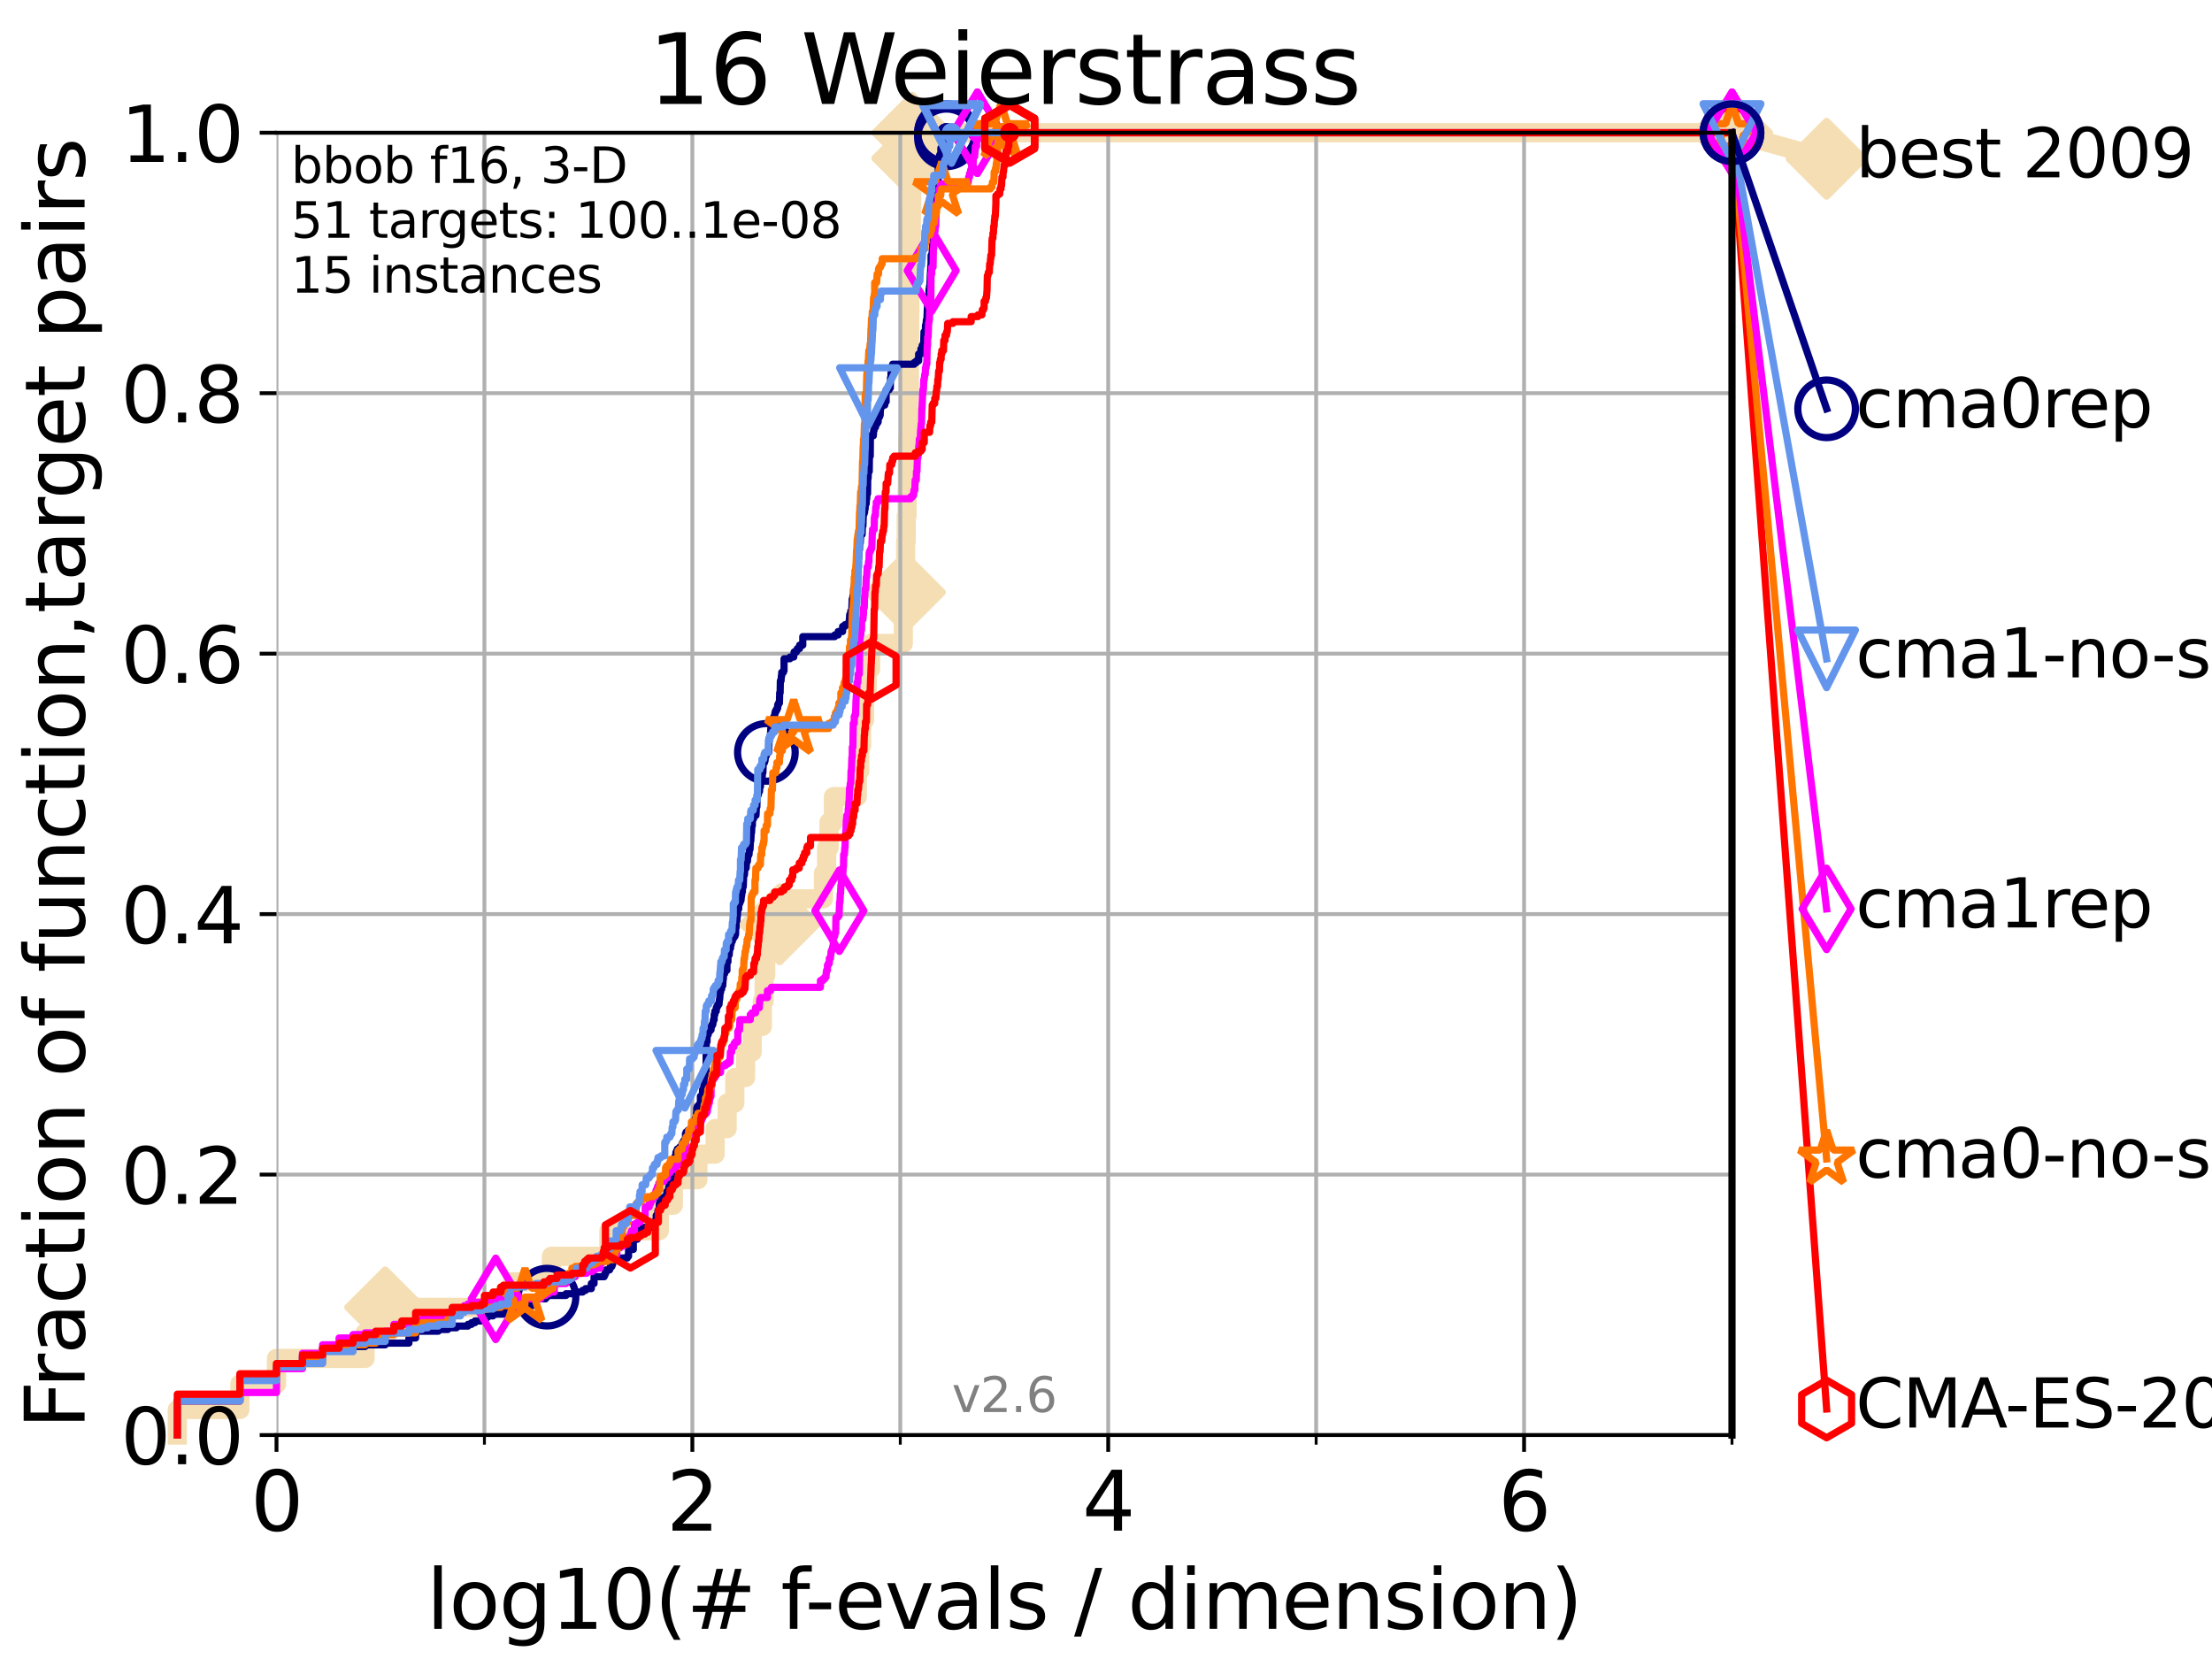 <?xml version="1.0" encoding="utf-8" standalone="no"?>
<!DOCTYPE svg PUBLIC "-//W3C//DTD SVG 1.1//EN"
  "http://www.w3.org/Graphics/SVG/1.1/DTD/svg11.dtd">
<svg xmlns:xlink="http://www.w3.org/1999/xlink" width="460.8pt" height="345.6pt" viewBox="0 0 460.8 345.6" xmlns="http://www.w3.org/2000/svg" version="1.1">
 <defs>
  <style type="text/css">*{stroke-linejoin: round; stroke-linecap: butt}</style>
 </defs>
 <g id="figure_1">
  <g id="patch_1">
   <path d="M 0 345.6 
L 460.8 345.6 
L 460.8 0 
L 0 0 
z
" style="fill: #ffffff"/>
  </g>
  <g id="axes_1">
   <g id="patch_2">
    <path d="M 57.6 298.944 
L 360.806 298.944 
L 360.806 27.648 
L 57.6 27.648 
z
" style="fill: #ffffff"/>
   </g>
   <g id="line2d_1">
    <path d="M 36.933 298.944 
L 36.933 293.624 
L 49.973 293.624 
L 49.973 288.305 
L 57.6 288.305 
L 57.6 282.985 
L 76.051 282.985 
L 76.051 277.666 
L 80.249 277.666 
L 80.249 272.346 
L 106.791 272.346 
L 106.791 267.027 
L 114.872 267.027 
L 114.872 261.707 
L 126.836 261.707 
L 126.836 256.388 
L 137.341 256.388 
L 137.341 251.068 
L 140.266 251.068 
L 140.266 245.749 
L 145.386 245.749 
L 145.386 240.429 
L 148.972 240.429 
L 148.972 235.11 
L 151.478 235.11 
L 151.478 229.79 
L 153.072 229.79 
L 153.072 224.471 
L 155.322 224.471 
L 155.322 219.151 
L 156.697 219.151 
L 156.697 213.832 
L 158.804 213.832 
L 158.804 208.512 
L 159.176 208.512 
L 159.176 203.192 
L 159.513 203.192 
L 159.513 197.873 
L 160.489 197.873 
L 160.489 192.553 
L 162.421 192.553 
L 162.421 187.234 
L 171.538 187.234 
L 171.538 181.914 
L 172.201 181.914 
L 172.201 176.595 
L 172.705 176.595 
L 172.705 171.275 
L 173.621 171.275 
L 173.621 165.956 
L 178.593 165.956 
L 178.593 160.636 
L 179.101 160.636 
L 179.101 155.317 
L 179.49 155.317 
L 179.49 149.997 
L 180.115 149.997 
L 180.115 144.678 
L 180.665 144.678 
L 180.665 139.358 
L 181.366 139.358 
L 181.366 134.039 
L 188.168 134.039 
L 188.168 128.719 
L 188.434 128.719 
L 188.434 123.4 
L 188.511 123.4 
L 188.511 118.08 
L 188.654 118.08 
L 188.654 112.76 
L 188.783 112.76 
L 188.783 107.441 
L 188.953 107.441 
L 188.953 102.121 
L 189.017 102.121 
L 189.017 96.802 
L 189.086 96.802 
L 189.086 91.482 
L 189.23 91.482 
L 189.23 86.163 
L 189.304 86.163 
L 189.304 80.843 
L 189.43 80.843 
L 189.43 75.524 
L 189.469 75.524 
L 189.469 70.204 
L 189.503 70.204 
L 189.503 64.885 
L 189.531 64.885 
L 189.531 59.565 
L 189.683 59.565 
L 189.683 54.246 
L 189.756 54.246 
L 189.756 48.926 
L 189.85 48.926 
L 189.85 43.607 
L 189.917 43.607 
L 189.917 38.287 
L 189.983 38.287 
L 189.983 32.968 
L 190.049 32.968 
L 190.049 27.648 
L 360.806 27.648 
" style="fill: none; stroke: #f5deb3; stroke-width: 4; stroke-linecap: square"/>
   </g>
   <g id="line2d_2">
    <defs>
     <path id="m6a7d7acd3f" d="M -0 7.778 
L 7.778 0 
L 0 -7.778 
L -7.778 -0 
z
" style="stroke: #f5deb3; stroke-width: 1.5; stroke-linejoin: miter"/>
    </defs>
    <g>
     <use xlink:href="#m6a7d7acd3f" x="80.249" y="272.346" style="fill: #f5deb3; stroke: #f5deb3; stroke-width: 1.5; stroke-linejoin: miter"/>
     <use xlink:href="#m6a7d7acd3f" x="162.421" y="192.553" style="fill: #f5deb3; stroke: #f5deb3; stroke-width: 1.5; stroke-linejoin: miter"/>
     <use xlink:href="#m6a7d7acd3f" x="188.511" y="123.4" style="fill: #f5deb3; stroke: #f5deb3; stroke-width: 1.5; stroke-linejoin: miter"/>
     <use xlink:href="#m6a7d7acd3f" x="190.049" y="32.968" style="fill: #f5deb3; stroke: #f5deb3; stroke-width: 1.5; stroke-linejoin: miter"/>
     <use xlink:href="#m6a7d7acd3f" x="190.049" y="27.648" style="fill: #f5deb3; stroke: #f5deb3; stroke-width: 1.5; stroke-linejoin: miter"/>
     <use xlink:href="#m6a7d7acd3f" x="360.806" y="27.648" style="fill: #f5deb3; stroke: #f5deb3; stroke-width: 1.5; stroke-linejoin: miter"/>
    </g>
   </g>
   <g id="line2d_3">
    <path style="fill: none; stroke: #f5deb3; stroke-width: 4; stroke-linecap: square"/>
    <g/>
   </g>
   <g id="line2d_4">
    <path d="M 360.806 27.648 
L 380.515 33.074 
" style="fill: none; stroke: #f5deb3; stroke-width: 4; stroke-linecap: square"/>
    <g>
     <use xlink:href="#m6a7d7acd3f" x="360.806" y="27.648" style="fill: #f5deb3; stroke: #f5deb3; stroke-width: 1.5; stroke-linejoin: miter"/>
     <use xlink:href="#m6a7d7acd3f" x="380.515" y="33.074" style="fill: #f5deb3; stroke: #f5deb3; stroke-width: 1.5; stroke-linejoin: miter"/>
    </g>
   </g>
   <g id="matplotlib.axis_1">
    <g id="xtick_1">
     <g id="line2d_5">
      <path d="M 57.6 298.944 
L 57.6 27.648 
" clip-path="url(#p6d487f4283)" style="fill: none; stroke: #b0b0b0; stroke-width: 0.8; stroke-linecap: square"/>
     </g>
     <g id="line2d_6">
      <defs>
       <path id="med2132263e" d="M 0 0 
L 0 3.5 
" style="stroke: #000000; stroke-width: 0.8"/>
      </defs>
      <g>
       <use xlink:href="#med2132263e" x="57.6" y="298.944" style="stroke: #000000; stroke-width: 0.8"/>
      </g>
     </g>
     <g id="text_1">
      <!-- 0 -->
      <g transform="translate(52.192 318.861)scale(0.17 -0.17)">
       <defs>
        <path id="DejaVuSans-30" d="M 2034 4250 
Q 1547 4250 1301 3770 
Q 1056 3291 1056 2328 
Q 1056 1369 1301 889 
Q 1547 409 2034 409 
Q 2525 409 2770 889 
Q 3016 1369 3016 2328 
Q 3016 3291 2770 3770 
Q 2525 4250 2034 4250 
z
M 2034 4750 
Q 2819 4750 3233 4129 
Q 3647 3509 3647 2328 
Q 3647 1150 3233 529 
Q 2819 -91 2034 -91 
Q 1250 -91 836 529 
Q 422 1150 422 2328 
Q 422 3509 836 4129 
Q 1250 4750 2034 4750 
z
" transform="scale(0.016)"/>
       </defs>
       <use xlink:href="#DejaVuSans-30"/>
      </g>
     </g>
    </g>
    <g id="xtick_2">
     <g id="line2d_7">
      <path d="M 144.23 298.944 
L 144.23 27.648 
" clip-path="url(#p6d487f4283)" style="fill: none; stroke: #b0b0b0; stroke-width: 0.8; stroke-linecap: square"/>
     </g>
     <g id="line2d_8">
      <g>
       <use xlink:href="#med2132263e" x="144.23" y="298.944" style="stroke: #000000; stroke-width: 0.8"/>
      </g>
     </g>
     <g id="text_2">
      <!-- 2 -->
      <g transform="translate(138.822 318.861)scale(0.17 -0.17)">
       <defs>
        <path id="DejaVuSans-32" d="M 1228 531 
L 3431 531 
L 3431 0 
L 469 0 
L 469 531 
Q 828 903 1448 1529 
Q 2069 2156 2228 2338 
Q 2531 2678 2651 2914 
Q 2772 3150 2772 3378 
Q 2772 3750 2511 3984 
Q 2250 4219 1831 4219 
Q 1534 4219 1204 4116 
Q 875 4013 500 3803 
L 500 4441 
Q 881 4594 1212 4672 
Q 1544 4750 1819 4750 
Q 2544 4750 2975 4387 
Q 3406 4025 3406 3419 
Q 3406 3131 3298 2873 
Q 3191 2616 2906 2266 
Q 2828 2175 2409 1742 
Q 1991 1309 1228 531 
z
" transform="scale(0.016)"/>
       </defs>
       <use xlink:href="#DejaVuSans-32"/>
      </g>
     </g>
    </g>
    <g id="xtick_3">
     <g id="line2d_9">
      <path d="M 230.861 298.944 
L 230.861 27.648 
" clip-path="url(#p6d487f4283)" style="fill: none; stroke: #b0b0b0; stroke-width: 0.8; stroke-linecap: square"/>
     </g>
     <g id="line2d_10">
      <g>
       <use xlink:href="#med2132263e" x="230.861" y="298.944" style="stroke: #000000; stroke-width: 0.8"/>
      </g>
     </g>
     <g id="text_3">
      <!-- 4 -->
      <g transform="translate(225.453 318.861)scale(0.17 -0.17)">
       <defs>
        <path id="DejaVuSans-34" d="M 2419 4116 
L 825 1625 
L 2419 1625 
L 2419 4116 
z
M 2253 4666 
L 3047 4666 
L 3047 1625 
L 3713 1625 
L 3713 1100 
L 3047 1100 
L 3047 0 
L 2419 0 
L 2419 1100 
L 313 1100 
L 313 1709 
L 2253 4666 
z
" transform="scale(0.016)"/>
       </defs>
       <use xlink:href="#DejaVuSans-34"/>
      </g>
     </g>
    </g>
    <g id="xtick_4">
     <g id="line2d_11">
      <path d="M 317.491 298.944 
L 317.491 27.648 
" clip-path="url(#p6d487f4283)" style="fill: none; stroke: #b0b0b0; stroke-width: 0.8; stroke-linecap: square"/>
     </g>
     <g id="line2d_12">
      <g>
       <use xlink:href="#med2132263e" x="317.491" y="298.944" style="stroke: #000000; stroke-width: 0.8"/>
      </g>
     </g>
     <g id="text_4">
      <!-- 6 -->
      <g transform="translate(312.083 318.861)scale(0.17 -0.17)">
       <defs>
        <path id="DejaVuSans-36" d="M 2113 2584 
Q 1688 2584 1439 2293 
Q 1191 2003 1191 1497 
Q 1191 994 1439 701 
Q 1688 409 2113 409 
Q 2538 409 2786 701 
Q 3034 994 3034 1497 
Q 3034 2003 2786 2293 
Q 2538 2584 2113 2584 
z
M 3366 4563 
L 3366 3988 
Q 3128 4100 2886 4159 
Q 2644 4219 2406 4219 
Q 1781 4219 1451 3797 
Q 1122 3375 1075 2522 
Q 1259 2794 1537 2939 
Q 1816 3084 2150 3084 
Q 2853 3084 3261 2657 
Q 3669 2231 3669 1497 
Q 3669 778 3244 343 
Q 2819 -91 2113 -91 
Q 1303 -91 875 529 
Q 447 1150 447 2328 
Q 447 3434 972 4092 
Q 1497 4750 2381 4750 
Q 2619 4750 2861 4703 
Q 3103 4656 3366 4563 
z
" transform="scale(0.016)"/>
       </defs>
       <use xlink:href="#DejaVuSans-36"/>
      </g>
     </g>
    </g>
    <g id="xtick_5">
     <g id="line2d_13">
      <path d="M 100.915 298.944 
L 100.915 27.648 
" clip-path="url(#p6d487f4283)" style="fill: none; stroke: #b0b0b0; stroke-width: 0.8; stroke-linecap: square"/>
     </g>
     <g id="line2d_14">
      <defs>
       <path id="m209c717023" d="M 0 0 
L 0 2 
" style="stroke: #000000; stroke-width: 0.6"/>
      </defs>
      <g>
       <use xlink:href="#m209c717023" x="100.915" y="298.944" style="stroke: #000000; stroke-width: 0.6"/>
      </g>
     </g>
    </g>
    <g id="xtick_6">
     <g id="line2d_15">
      <path d="M 187.546 298.944 
L 187.546 27.648 
" clip-path="url(#p6d487f4283)" style="fill: none; stroke: #b0b0b0; stroke-width: 0.8; stroke-linecap: square"/>
     </g>
     <g id="line2d_16">
      <g>
       <use xlink:href="#m209c717023" x="187.546" y="298.944" style="stroke: #000000; stroke-width: 0.6"/>
      </g>
     </g>
    </g>
    <g id="xtick_7">
     <g id="line2d_17">
      <path d="M 274.176 298.944 
L 274.176 27.648 
" clip-path="url(#p6d487f4283)" style="fill: none; stroke: #b0b0b0; stroke-width: 0.8; stroke-linecap: square"/>
     </g>
     <g id="line2d_18">
      <g>
       <use xlink:href="#m209c717023" x="274.176" y="298.944" style="stroke: #000000; stroke-width: 0.6"/>
      </g>
     </g>
    </g>
    <g id="xtick_8">
     <g id="line2d_19">
      <path d="M 360.806 298.944 
L 360.806 27.648 
" clip-path="url(#p6d487f4283)" style="fill: none; stroke: #b0b0b0; stroke-width: 0.8; stroke-linecap: square"/>
     </g>
     <g id="line2d_20">
      <g>
       <use xlink:href="#m209c717023" x="360.806" y="298.944" style="stroke: #000000; stroke-width: 0.6"/>
      </g>
     </g>
    </g>
    <g id="text_5">
     <!-- log10(# f-evals / dimension) -->
     <g transform="translate(88.823 339.314)scale(0.17 -0.17)">
      <defs>
       <path id="DejaVuSans-6c" d="M 603 4863 
L 1178 4863 
L 1178 0 
L 603 0 
L 603 4863 
z
" transform="scale(0.016)"/>
       <path id="DejaVuSans-6f" d="M 1959 3097 
Q 1497 3097 1228 2736 
Q 959 2375 959 1747 
Q 959 1119 1226 758 
Q 1494 397 1959 397 
Q 2419 397 2687 759 
Q 2956 1122 2956 1747 
Q 2956 2369 2687 2733 
Q 2419 3097 1959 3097 
z
M 1959 3584 
Q 2709 3584 3137 3096 
Q 3566 2609 3566 1747 
Q 3566 888 3137 398 
Q 2709 -91 1959 -91 
Q 1206 -91 779 398 
Q 353 888 353 1747 
Q 353 2609 779 3096 
Q 1206 3584 1959 3584 
z
" transform="scale(0.016)"/>
       <path id="DejaVuSans-67" d="M 2906 1791 
Q 2906 2416 2648 2759 
Q 2391 3103 1925 3103 
Q 1463 3103 1205 2759 
Q 947 2416 947 1791 
Q 947 1169 1205 825 
Q 1463 481 1925 481 
Q 2391 481 2648 825 
Q 2906 1169 2906 1791 
z
M 3481 434 
Q 3481 -459 3084 -895 
Q 2688 -1331 1869 -1331 
Q 1566 -1331 1297 -1286 
Q 1028 -1241 775 -1147 
L 775 -588 
Q 1028 -725 1275 -790 
Q 1522 -856 1778 -856 
Q 2344 -856 2625 -561 
Q 2906 -266 2906 331 
L 2906 616 
Q 2728 306 2450 153 
Q 2172 0 1784 0 
Q 1141 0 747 490 
Q 353 981 353 1791 
Q 353 2603 747 3093 
Q 1141 3584 1784 3584 
Q 2172 3584 2450 3431 
Q 2728 3278 2906 2969 
L 2906 3500 
L 3481 3500 
L 3481 434 
z
" transform="scale(0.016)"/>
       <path id="DejaVuSans-31" d="M 794 531 
L 1825 531 
L 1825 4091 
L 703 3866 
L 703 4441 
L 1819 4666 
L 2450 4666 
L 2450 531 
L 3481 531 
L 3481 0 
L 794 0 
L 794 531 
z
" transform="scale(0.016)"/>
       <path id="DejaVuSans-28" d="M 1984 4856 
Q 1566 4138 1362 3434 
Q 1159 2731 1159 2009 
Q 1159 1288 1364 580 
Q 1569 -128 1984 -844 
L 1484 -844 
Q 1016 -109 783 600 
Q 550 1309 550 2009 
Q 550 2706 781 3412 
Q 1013 4119 1484 4856 
L 1984 4856 
z
" transform="scale(0.016)"/>
       <path id="DejaVuSans-23" d="M 3272 2816 
L 2363 2816 
L 2100 1772 
L 3016 1772 
L 3272 2816 
z
M 2803 4594 
L 2478 3297 
L 3391 3297 
L 3719 4594 
L 4219 4594 
L 3897 3297 
L 4872 3297 
L 4872 2816 
L 3775 2816 
L 3519 1772 
L 4513 1772 
L 4513 1294 
L 3397 1294 
L 3072 0 
L 2572 0 
L 2894 1294 
L 1978 1294 
L 1656 0 
L 1153 0 
L 1478 1294 
L 494 1294 
L 494 1772 
L 1594 1772 
L 1856 2816 
L 850 2816 
L 850 3297 
L 1978 3297 
L 2297 4594 
L 2803 4594 
z
" transform="scale(0.016)"/>
       <path id="DejaVuSans-20" transform="scale(0.016)"/>
       <path id="DejaVuSans-66" d="M 2375 4863 
L 2375 4384 
L 1825 4384 
Q 1516 4384 1395 4259 
Q 1275 4134 1275 3809 
L 1275 3500 
L 2222 3500 
L 2222 3053 
L 1275 3053 
L 1275 0 
L 697 0 
L 697 3053 
L 147 3053 
L 147 3500 
L 697 3500 
L 697 3744 
Q 697 4328 969 4595 
Q 1241 4863 1831 4863 
L 2375 4863 
z
" transform="scale(0.016)"/>
       <path id="DejaVuSans-2d" d="M 313 2009 
L 1997 2009 
L 1997 1497 
L 313 1497 
L 313 2009 
z
" transform="scale(0.016)"/>
       <path id="DejaVuSans-65" d="M 3597 1894 
L 3597 1613 
L 953 1613 
Q 991 1019 1311 708 
Q 1631 397 2203 397 
Q 2534 397 2845 478 
Q 3156 559 3463 722 
L 3463 178 
Q 3153 47 2828 -22 
Q 2503 -91 2169 -91 
Q 1331 -91 842 396 
Q 353 884 353 1716 
Q 353 2575 817 3079 
Q 1281 3584 2069 3584 
Q 2775 3584 3186 3129 
Q 3597 2675 3597 1894 
z
M 3022 2063 
Q 3016 2534 2758 2815 
Q 2500 3097 2075 3097 
Q 1594 3097 1305 2825 
Q 1016 2553 972 2059 
L 3022 2063 
z
" transform="scale(0.016)"/>
       <path id="DejaVuSans-76" d="M 191 3500 
L 800 3500 
L 1894 563 
L 2988 3500 
L 3597 3500 
L 2284 0 
L 1503 0 
L 191 3500 
z
" transform="scale(0.016)"/>
       <path id="DejaVuSans-61" d="M 2194 1759 
Q 1497 1759 1228 1600 
Q 959 1441 959 1056 
Q 959 750 1161 570 
Q 1363 391 1709 391 
Q 2188 391 2477 730 
Q 2766 1069 2766 1631 
L 2766 1759 
L 2194 1759 
z
M 3341 1997 
L 3341 0 
L 2766 0 
L 2766 531 
Q 2569 213 2275 61 
Q 1981 -91 1556 -91 
Q 1019 -91 701 211 
Q 384 513 384 1019 
Q 384 1609 779 1909 
Q 1175 2209 1959 2209 
L 2766 2209 
L 2766 2266 
Q 2766 2663 2505 2880 
Q 2244 3097 1772 3097 
Q 1472 3097 1187 3025 
Q 903 2953 641 2809 
L 641 3341 
Q 956 3463 1253 3523 
Q 1550 3584 1831 3584 
Q 2591 3584 2966 3190 
Q 3341 2797 3341 1997 
z
" transform="scale(0.016)"/>
       <path id="DejaVuSans-73" d="M 2834 3397 
L 2834 2853 
Q 2591 2978 2328 3040 
Q 2066 3103 1784 3103 
Q 1356 3103 1142 2972 
Q 928 2841 928 2578 
Q 928 2378 1081 2264 
Q 1234 2150 1697 2047 
L 1894 2003 
Q 2506 1872 2764 1633 
Q 3022 1394 3022 966 
Q 3022 478 2636 193 
Q 2250 -91 1575 -91 
Q 1294 -91 989 -36 
Q 684 19 347 128 
L 347 722 
Q 666 556 975 473 
Q 1284 391 1588 391 
Q 1994 391 2212 530 
Q 2431 669 2431 922 
Q 2431 1156 2273 1281 
Q 2116 1406 1581 1522 
L 1381 1569 
Q 847 1681 609 1914 
Q 372 2147 372 2553 
Q 372 3047 722 3315 
Q 1072 3584 1716 3584 
Q 2034 3584 2315 3537 
Q 2597 3491 2834 3397 
z
" transform="scale(0.016)"/>
       <path id="DejaVuSans-2f" d="M 1625 4666 
L 2156 4666 
L 531 -594 
L 0 -594 
L 1625 4666 
z
" transform="scale(0.016)"/>
       <path id="DejaVuSans-64" d="M 2906 2969 
L 2906 4863 
L 3481 4863 
L 3481 0 
L 2906 0 
L 2906 525 
Q 2725 213 2448 61 
Q 2172 -91 1784 -91 
Q 1150 -91 751 415 
Q 353 922 353 1747 
Q 353 2572 751 3078 
Q 1150 3584 1784 3584 
Q 2172 3584 2448 3432 
Q 2725 3281 2906 2969 
z
M 947 1747 
Q 947 1113 1208 752 
Q 1469 391 1925 391 
Q 2381 391 2643 752 
Q 2906 1113 2906 1747 
Q 2906 2381 2643 2742 
Q 2381 3103 1925 3103 
Q 1469 3103 1208 2742 
Q 947 2381 947 1747 
z
" transform="scale(0.016)"/>
       <path id="DejaVuSans-69" d="M 603 3500 
L 1178 3500 
L 1178 0 
L 603 0 
L 603 3500 
z
M 603 4863 
L 1178 4863 
L 1178 4134 
L 603 4134 
L 603 4863 
z
" transform="scale(0.016)"/>
       <path id="DejaVuSans-6d" d="M 3328 2828 
Q 3544 3216 3844 3400 
Q 4144 3584 4550 3584 
Q 5097 3584 5394 3201 
Q 5691 2819 5691 2113 
L 5691 0 
L 5113 0 
L 5113 2094 
Q 5113 2597 4934 2840 
Q 4756 3084 4391 3084 
Q 3944 3084 3684 2787 
Q 3425 2491 3425 1978 
L 3425 0 
L 2847 0 
L 2847 2094 
Q 2847 2600 2669 2842 
Q 2491 3084 2119 3084 
Q 1678 3084 1418 2786 
Q 1159 2488 1159 1978 
L 1159 0 
L 581 0 
L 581 3500 
L 1159 3500 
L 1159 2956 
Q 1356 3278 1631 3431 
Q 1906 3584 2284 3584 
Q 2666 3584 2933 3390 
Q 3200 3197 3328 2828 
z
" transform="scale(0.016)"/>
       <path id="DejaVuSans-6e" d="M 3513 2113 
L 3513 0 
L 2938 0 
L 2938 2094 
Q 2938 2591 2744 2837 
Q 2550 3084 2163 3084 
Q 1697 3084 1428 2787 
Q 1159 2491 1159 1978 
L 1159 0 
L 581 0 
L 581 3500 
L 1159 3500 
L 1159 2956 
Q 1366 3272 1645 3428 
Q 1925 3584 2291 3584 
Q 2894 3584 3203 3211 
Q 3513 2838 3513 2113 
z
" transform="scale(0.016)"/>
       <path id="DejaVuSans-29" d="M 513 4856 
L 1013 4856 
Q 1481 4119 1714 3412 
Q 1947 2706 1947 2009 
Q 1947 1309 1714 600 
Q 1481 -109 1013 -844 
L 513 -844 
Q 928 -128 1133 580 
Q 1338 1288 1338 2009 
Q 1338 2731 1133 3434 
Q 928 4138 513 4856 
z
" transform="scale(0.016)"/>
      </defs>
      <use xlink:href="#DejaVuSans-6c"/>
      <use xlink:href="#DejaVuSans-6f" x="27.783"/>
      <use xlink:href="#DejaVuSans-67" x="88.965"/>
      <use xlink:href="#DejaVuSans-31" x="152.441"/>
      <use xlink:href="#DejaVuSans-30" x="216.064"/>
      <use xlink:href="#DejaVuSans-28" x="279.688"/>
      <use xlink:href="#DejaVuSans-23" x="318.701"/>
      <use xlink:href="#DejaVuSans-20" x="402.49"/>
      <use xlink:href="#DejaVuSans-66" x="434.277"/>
      <use xlink:href="#DejaVuSans-2d" x="463.982"/>
      <use xlink:href="#DejaVuSans-65" x="500.066"/>
      <use xlink:href="#DejaVuSans-76" x="561.59"/>
      <use xlink:href="#DejaVuSans-61" x="620.77"/>
      <use xlink:href="#DejaVuSans-6c" x="682.049"/>
      <use xlink:href="#DejaVuSans-73" x="709.832"/>
      <use xlink:href="#DejaVuSans-20" x="761.932"/>
      <use xlink:href="#DejaVuSans-2f" x="793.719"/>
      <use xlink:href="#DejaVuSans-20" x="827.41"/>
      <use xlink:href="#DejaVuSans-64" x="859.197"/>
      <use xlink:href="#DejaVuSans-69" x="922.674"/>
      <use xlink:href="#DejaVuSans-6d" x="950.457"/>
      <use xlink:href="#DejaVuSans-65" x="1047.869"/>
      <use xlink:href="#DejaVuSans-6e" x="1109.393"/>
      <use xlink:href="#DejaVuSans-73" x="1172.771"/>
      <use xlink:href="#DejaVuSans-69" x="1224.871"/>
      <use xlink:href="#DejaVuSans-6f" x="1252.654"/>
      <use xlink:href="#DejaVuSans-6e" x="1313.836"/>
      <use xlink:href="#DejaVuSans-29" x="1377.215"/>
     </g>
    </g>
   </g>
   <g id="matplotlib.axis_2">
    <g id="ytick_1">
     <g id="line2d_21">
      <path d="M 57.6 298.944 
L 360.806 298.944 
" clip-path="url(#p6d487f4283)" style="fill: none; stroke: #b0b0b0; stroke-width: 0.8; stroke-linecap: square"/>
     </g>
     <g id="line2d_22">
      <defs>
       <path id="m9ec625a8d2" d="M 0 0 
L -3.5 0 
" style="stroke: #000000; stroke-width: 0.8"/>
      </defs>
      <g>
       <use xlink:href="#m9ec625a8d2" x="57.6" y="298.944" style="stroke: #000000; stroke-width: 0.8"/>
      </g>
     </g>
     <g id="text_6">
      <!-- 0.0 -->
      <g transform="translate(25.155 305.023)scale(0.16 -0.16)">
       <defs>
        <path id="DejaVuSans-2e" d="M 684 794 
L 1344 794 
L 1344 0 
L 684 0 
L 684 794 
z
" transform="scale(0.016)"/>
       </defs>
       <use xlink:href="#DejaVuSans-30"/>
       <use xlink:href="#DejaVuSans-2e" x="63.623"/>
       <use xlink:href="#DejaVuSans-30" x="95.41"/>
      </g>
     </g>
    </g>
    <g id="ytick_2">
     <g id="line2d_23">
      <path d="M 57.6 244.685 
L 360.806 244.685 
" clip-path="url(#p6d487f4283)" style="fill: none; stroke: #b0b0b0; stroke-width: 0.8; stroke-linecap: square"/>
     </g>
     <g id="line2d_24">
      <g>
       <use xlink:href="#m9ec625a8d2" x="57.6" y="244.685" style="stroke: #000000; stroke-width: 0.8"/>
      </g>
     </g>
     <g id="text_7">
      <!-- 0.2 -->
      <g transform="translate(25.155 250.764)scale(0.16 -0.16)">
       <use xlink:href="#DejaVuSans-30"/>
       <use xlink:href="#DejaVuSans-2e" x="63.623"/>
       <use xlink:href="#DejaVuSans-32" x="95.41"/>
      </g>
     </g>
    </g>
    <g id="ytick_3">
     <g id="line2d_25">
      <path d="M 57.6 190.426 
L 360.806 190.426 
" clip-path="url(#p6d487f4283)" style="fill: none; stroke: #b0b0b0; stroke-width: 0.8; stroke-linecap: square"/>
     </g>
     <g id="line2d_26">
      <g>
       <use xlink:href="#m9ec625a8d2" x="57.6" y="190.426" style="stroke: #000000; stroke-width: 0.8"/>
      </g>
     </g>
     <g id="text_8">
      <!-- 0.4 -->
      <g transform="translate(25.155 196.504)scale(0.16 -0.16)">
       <use xlink:href="#DejaVuSans-30"/>
       <use xlink:href="#DejaVuSans-2e" x="63.623"/>
       <use xlink:href="#DejaVuSans-34" x="95.41"/>
      </g>
     </g>
    </g>
    <g id="ytick_4">
     <g id="line2d_27">
      <path d="M 57.6 136.166 
L 360.806 136.166 
" clip-path="url(#p6d487f4283)" style="fill: none; stroke: #b0b0b0; stroke-width: 0.8; stroke-linecap: square"/>
     </g>
     <g id="line2d_28">
      <g>
       <use xlink:href="#m9ec625a8d2" x="57.6" y="136.166" style="stroke: #000000; stroke-width: 0.8"/>
      </g>
     </g>
     <g id="text_9">
      <!-- 0.6 -->
      <g transform="translate(25.155 142.245)scale(0.16 -0.16)">
       <use xlink:href="#DejaVuSans-30"/>
       <use xlink:href="#DejaVuSans-2e" x="63.623"/>
       <use xlink:href="#DejaVuSans-36" x="95.41"/>
      </g>
     </g>
    </g>
    <g id="ytick_5">
     <g id="line2d_29">
      <path d="M 57.6 81.907 
L 360.806 81.907 
" clip-path="url(#p6d487f4283)" style="fill: none; stroke: #b0b0b0; stroke-width: 0.8; stroke-linecap: square"/>
     </g>
     <g id="line2d_30">
      <g>
       <use xlink:href="#m9ec625a8d2" x="57.6" y="81.907" style="stroke: #000000; stroke-width: 0.8"/>
      </g>
     </g>
     <g id="text_10">
      <!-- 0.8 -->
      <g transform="translate(25.155 87.986)scale(0.16 -0.16)">
       <defs>
        <path id="DejaVuSans-38" d="M 2034 2216 
Q 1584 2216 1326 1975 
Q 1069 1734 1069 1313 
Q 1069 891 1326 650 
Q 1584 409 2034 409 
Q 2484 409 2743 651 
Q 3003 894 3003 1313 
Q 3003 1734 2745 1975 
Q 2488 2216 2034 2216 
z
M 1403 2484 
Q 997 2584 770 2862 
Q 544 3141 544 3541 
Q 544 4100 942 4425 
Q 1341 4750 2034 4750 
Q 2731 4750 3128 4425 
Q 3525 4100 3525 3541 
Q 3525 3141 3298 2862 
Q 3072 2584 2669 2484 
Q 3125 2378 3379 2068 
Q 3634 1759 3634 1313 
Q 3634 634 3220 271 
Q 2806 -91 2034 -91 
Q 1263 -91 848 271 
Q 434 634 434 1313 
Q 434 1759 690 2068 
Q 947 2378 1403 2484 
z
M 1172 3481 
Q 1172 3119 1398 2916 
Q 1625 2713 2034 2713 
Q 2441 2713 2670 2916 
Q 2900 3119 2900 3481 
Q 2900 3844 2670 4047 
Q 2441 4250 2034 4250 
Q 1625 4250 1398 4047 
Q 1172 3844 1172 3481 
z
" transform="scale(0.016)"/>
       </defs>
       <use xlink:href="#DejaVuSans-30"/>
       <use xlink:href="#DejaVuSans-2e" x="63.623"/>
       <use xlink:href="#DejaVuSans-38" x="95.41"/>
      </g>
     </g>
    </g>
    <g id="ytick_6">
     <g id="line2d_31">
      <path d="M 57.6 27.648 
L 360.806 27.648 
" clip-path="url(#p6d487f4283)" style="fill: none; stroke: #b0b0b0; stroke-width: 0.8; stroke-linecap: square"/>
     </g>
     <g id="line2d_32">
      <g>
       <use xlink:href="#m9ec625a8d2" x="57.6" y="27.648" style="stroke: #000000; stroke-width: 0.8"/>
      </g>
     </g>
     <g id="text_11">
      <!-- 1.0 -->
      <g transform="translate(25.155 33.727)scale(0.16 -0.16)">
       <use xlink:href="#DejaVuSans-31"/>
       <use xlink:href="#DejaVuSans-2e" x="63.623"/>
       <use xlink:href="#DejaVuSans-30" x="95.41"/>
      </g>
     </g>
    </g>
    <g id="text_12">
     <!-- Fraction of function,target pairs -->
     <g transform="translate(17.62 297.681)rotate(-90)scale(0.17 -0.17)">
      <defs>
       <path id="DejaVuSans-46" d="M 628 4666 
L 3309 4666 
L 3309 4134 
L 1259 4134 
L 1259 2759 
L 3109 2759 
L 3109 2228 
L 1259 2228 
L 1259 0 
L 628 0 
L 628 4666 
z
" transform="scale(0.016)"/>
       <path id="DejaVuSans-72" d="M 2631 2963 
Q 2534 3019 2420 3045 
Q 2306 3072 2169 3072 
Q 1681 3072 1420 2755 
Q 1159 2438 1159 1844 
L 1159 0 
L 581 0 
L 581 3500 
L 1159 3500 
L 1159 2956 
Q 1341 3275 1631 3429 
Q 1922 3584 2338 3584 
Q 2397 3584 2469 3576 
Q 2541 3569 2628 3553 
L 2631 2963 
z
" transform="scale(0.016)"/>
       <path id="DejaVuSans-63" d="M 3122 3366 
L 3122 2828 
Q 2878 2963 2633 3030 
Q 2388 3097 2138 3097 
Q 1578 3097 1268 2742 
Q 959 2388 959 1747 
Q 959 1106 1268 751 
Q 1578 397 2138 397 
Q 2388 397 2633 464 
Q 2878 531 3122 666 
L 3122 134 
Q 2881 22 2623 -34 
Q 2366 -91 2075 -91 
Q 1284 -91 818 406 
Q 353 903 353 1747 
Q 353 2603 823 3093 
Q 1294 3584 2113 3584 
Q 2378 3584 2631 3529 
Q 2884 3475 3122 3366 
z
" transform="scale(0.016)"/>
       <path id="DejaVuSans-74" d="M 1172 4494 
L 1172 3500 
L 2356 3500 
L 2356 3053 
L 1172 3053 
L 1172 1153 
Q 1172 725 1289 603 
Q 1406 481 1766 481 
L 2356 481 
L 2356 0 
L 1766 0 
Q 1100 0 847 248 
Q 594 497 594 1153 
L 594 3053 
L 172 3053 
L 172 3500 
L 594 3500 
L 594 4494 
L 1172 4494 
z
" transform="scale(0.016)"/>
       <path id="DejaVuSans-75" d="M 544 1381 
L 544 3500 
L 1119 3500 
L 1119 1403 
Q 1119 906 1312 657 
Q 1506 409 1894 409 
Q 2359 409 2629 706 
Q 2900 1003 2900 1516 
L 2900 3500 
L 3475 3500 
L 3475 0 
L 2900 0 
L 2900 538 
Q 2691 219 2414 64 
Q 2138 -91 1772 -91 
Q 1169 -91 856 284 
Q 544 659 544 1381 
z
M 1991 3584 
L 1991 3584 
z
" transform="scale(0.016)"/>
       <path id="DejaVuSans-2c" d="M 750 794 
L 1409 794 
L 1409 256 
L 897 -744 
L 494 -744 
L 750 256 
L 750 794 
z
" transform="scale(0.016)"/>
       <path id="DejaVuSans-70" d="M 1159 525 
L 1159 -1331 
L 581 -1331 
L 581 3500 
L 1159 3500 
L 1159 2969 
Q 1341 3281 1617 3432 
Q 1894 3584 2278 3584 
Q 2916 3584 3314 3078 
Q 3713 2572 3713 1747 
Q 3713 922 3314 415 
Q 2916 -91 2278 -91 
Q 1894 -91 1617 61 
Q 1341 213 1159 525 
z
M 3116 1747 
Q 3116 2381 2855 2742 
Q 2594 3103 2138 3103 
Q 1681 3103 1420 2742 
Q 1159 2381 1159 1747 
Q 1159 1113 1420 752 
Q 1681 391 2138 391 
Q 2594 391 2855 752 
Q 3116 1113 3116 1747 
z
" transform="scale(0.016)"/>
      </defs>
      <use xlink:href="#DejaVuSans-46"/>
      <use xlink:href="#DejaVuSans-72" x="50.27"/>
      <use xlink:href="#DejaVuSans-61" x="91.383"/>
      <use xlink:href="#DejaVuSans-63" x="152.662"/>
      <use xlink:href="#DejaVuSans-74" x="207.643"/>
      <use xlink:href="#DejaVuSans-69" x="246.852"/>
      <use xlink:href="#DejaVuSans-6f" x="274.635"/>
      <use xlink:href="#DejaVuSans-6e" x="335.816"/>
      <use xlink:href="#DejaVuSans-20" x="399.195"/>
      <use xlink:href="#DejaVuSans-6f" x="430.982"/>
      <use xlink:href="#DejaVuSans-66" x="492.164"/>
      <use xlink:href="#DejaVuSans-20" x="527.369"/>
      <use xlink:href="#DejaVuSans-66" x="559.156"/>
      <use xlink:href="#DejaVuSans-75" x="594.361"/>
      <use xlink:href="#DejaVuSans-6e" x="657.74"/>
      <use xlink:href="#DejaVuSans-63" x="721.119"/>
      <use xlink:href="#DejaVuSans-74" x="776.1"/>
      <use xlink:href="#DejaVuSans-69" x="815.309"/>
      <use xlink:href="#DejaVuSans-6f" x="843.092"/>
      <use xlink:href="#DejaVuSans-6e" x="904.273"/>
      <use xlink:href="#DejaVuSans-2c" x="967.652"/>
      <use xlink:href="#DejaVuSans-74" x="999.439"/>
      <use xlink:href="#DejaVuSans-61" x="1038.648"/>
      <use xlink:href="#DejaVuSans-72" x="1099.928"/>
      <use xlink:href="#DejaVuSans-67" x="1139.291"/>
      <use xlink:href="#DejaVuSans-65" x="1202.768"/>
      <use xlink:href="#DejaVuSans-74" x="1264.291"/>
      <use xlink:href="#DejaVuSans-20" x="1303.5"/>
      <use xlink:href="#DejaVuSans-70" x="1335.287"/>
      <use xlink:href="#DejaVuSans-61" x="1398.764"/>
      <use xlink:href="#DejaVuSans-69" x="1460.043"/>
      <use xlink:href="#DejaVuSans-72" x="1487.826"/>
      <use xlink:href="#DejaVuSans-73" x="1528.939"/>
     </g>
    </g>
   </g>
   <g id="line2d_33">
    <defs>
     <path id="mb98fe89852" d="M 0 1.5 
C 0.398 1.5 0.779 1.342 1.061 1.061 
C 1.342 0.779 1.5 0.398 1.5 0 
C 1.5 -0.398 1.342 -0.779 1.061 -1.061 
C 0.779 -1.342 0.398 -1.5 0 -1.5 
C -0.398 -1.5 -0.779 -1.342 -1.061 -1.061 
C -1.342 -0.779 -1.5 -0.398 -1.5 0 
C -1.5 0.398 -1.342 0.779 -1.061 1.061 
C -0.779 1.342 -0.398 1.5 0 1.5 
z
" style="stroke: #f5deb3"/>
    </defs>
    <g>
     <use xlink:href="#mb98fe89852" x="190.049" y="27.648" style="fill: #f5deb3; stroke: #f5deb3"/>
     <use xlink:href="#mb98fe89852" x="190.049" y="27.648" style="fill: #f5deb3; stroke: #f5deb3"/>
    </g>
   </g>
   <g id="line2d_34">
    <defs>
     <path id="mab4edf3a04" d="M 0 1.5 
C 0.398 1.5 0.779 1.342 1.061 1.061 
C 1.342 0.779 1.5 0.398 1.5 0 
C 1.5 -0.398 1.342 -0.779 1.061 -1.061 
C 0.779 -1.342 0.398 -1.5 0 -1.5 
C -0.398 -1.5 -0.779 -1.342 -1.061 -1.061 
C -1.342 -0.779 -1.5 -0.398 -1.5 0 
C -1.5 0.398 -1.342 0.779 -1.061 1.061 
C -0.779 1.342 -0.398 1.5 0 1.5 
z
" style="stroke: #000080"/>
    </defs>
    <g>
     <use xlink:href="#mab4edf3a04" x="197.17" y="27.648" style="fill: #000080; stroke: #000080"/>
     <use xlink:href="#mab4edf3a04" x="197.17" y="27.648" style="fill: #000080; stroke: #000080"/>
    </g>
   </g>
   <g id="line2d_35">
    <path d="M 36.933 298.944 
L 36.933 291.851 
L 49.973 291.851 
L 49.973 286.532 
L 57.6 286.532 
L 57.6 284.759 
L 63.012 284.759 
L 63.012 282.631 
L 67.209 282.631 
L 67.209 280.858 
L 73.539 280.858 
L 73.539 280.503 
L 76.051 280.503 
L 76.051 280.148 
L 80.249 280.148 
L 80.249 279.794 
L 85.184 279.794 
L 85.184 278.73 
L 86.578 278.73 
L 86.578 277.311 
L 91.306 277.311 
L 91.306 276.957 
L 93.288 276.957 
L 93.288 276.602 
L 95.081 276.602 
L 95.081 276.247 
L 97.485 276.247 
L 97.485 275.893 
L 98.223 275.893 
L 98.223 275.538 
L 98.933 275.538 
L 98.933 275.183 
L 100.277 275.183 
L 100.277 274.829 
L 100.915 274.829 
L 100.915 274.474 
L 101.532 274.474 
L 101.532 274.12 
L 102.708 274.12 
L 102.708 273.765 
L 104.86 273.765 
L 104.86 273.056 
L 107.245 273.056 
L 107.245 272.701 
L 107.687 272.701 
L 107.687 272.346 
L 108.956 272.346 
L 108.956 271.992 
L 110.897 271.992 
L 110.897 271.637 
L 111.262 271.637 
L 111.262 270.573 
L 113.638 270.573 
L 113.638 270.219 
L 113.954 270.219 
L 113.954 269.864 
L 117.9 269.864 
L 117.9 269.509 
L 120.059 269.509 
L 120.059 269.155 
L 121.372 269.155 
L 121.372 268.8 
L 121.995 268.8 
L 121.995 268.445 
L 123.184 268.445 
L 123.184 267.381 
L 123.751 267.381 
L 123.751 265.963 
L 125.863 265.963 
L 125.863 265.608 
L 126.029 265.608 
L 126.029 265.254 
L 126.193 265.254 
L 126.193 264.544 
L 126.994 264.544 
L 126.994 264.19 
L 127.15 264.19 
L 127.15 263.835 
L 127.458 263.835 
L 127.458 263.48 
L 127.61 263.48 
L 127.61 262.771 
L 127.761 262.771 
L 127.761 262.417 
L 129.209 262.417 
L 129.209 262.062 
L 130.683 262.062 
L 130.683 261.707 
L 130.939 261.707 
L 130.939 260.289 
L 131.929 260.289 
L 131.929 258.161 
L 132.755 258.161 
L 132.755 257.806 
L 132.87 257.806 
L 132.87 256.388 
L 133.766 256.388 
L 133.766 256.033 
L 133.983 256.033 
L 133.983 255.678 
L 135.835 255.678 
L 135.835 255.324 
L 136.223 255.324 
L 136.223 254.969 
L 136.414 254.969 
L 136.509 254.26 
L 136.697 254.26 
L 136.697 253.196 
L 136.975 253.196 
L 137.067 252.132 
L 137.341 252.132 
L 137.341 250.714 
L 137.521 250.714 
L 137.521 250.004 
L 137.788 250.004 
L 137.788 249.65 
L 138.396 249.65 
L 138.396 249.295 
L 138.902 249.295 
L 138.902 248.231 
L 139.232 248.231 
L 139.314 247.167 
L 139.476 247.167 
L 139.556 246.103 
L 139.717 246.103 
L 139.717 245.039 
L 139.954 245.039 
L 139.954 243.976 
L 140.111 243.976 
L 140.111 243.621 
L 140.266 243.621 
L 140.266 242.557 
L 140.421 242.557 
L 140.497 241.493 
L 140.65 241.493 
L 140.65 240.784 
L 140.801 240.784 
L 140.801 240.075 
L 140.951 240.075 
L 140.951 239.72 
L 141.099 239.72 
L 141.099 239.365 
L 141.538 239.365 
L 141.538 239.011 
L 141.968 239.011 
L 142.038 238.301 
L 142.248 238.301 
L 142.248 237.947 
L 142.456 237.947 
L 142.456 237.592 
L 142.798 237.592 
L 142.798 236.174 
L 142.933 236.174 
L 142.933 235.819 
L 143.331 235.819 
L 143.331 235.464 
L 143.85 235.464 
L 143.85 235.11 
L 144.168 235.11 
L 144.23 234.046 
L 144.48 234.046 
L 144.48 233.691 
L 144.664 233.691 
L 144.664 233.336 
L 144.847 233.336 
L 144.847 232.982 
L 145.028 232.982 
L 145.088 231.918 
L 145.148 231.918 
L 145.148 230.854 
L 145.267 230.854 
L 145.267 230.499 
L 145.562 230.499 
L 145.562 230.145 
L 145.909 230.145 
L 145.909 228.372 
L 146.306 228.372 
L 146.362 226.953 
L 146.585 226.953 
L 146.695 224.471 
L 146.75 224.471 
L 146.805 223.761 
L 147.076 223.761 
L 147.13 217.023 
L 147.291 217.023 
L 147.291 215.605 
L 147.503 215.605 
L 147.608 214.895 
L 147.816 214.895 
L 147.816 214.541 
L 148.125 214.541 
L 148.125 213.832 
L 148.277 213.832 
L 148.277 213.477 
L 148.478 213.477 
L 148.578 212.768 
L 148.628 212.768 
L 148.628 212.413 
L 148.776 212.413 
L 148.776 211.349 
L 148.923 211.349 
L 148.923 210.64 
L 149.214 210.64 
L 149.214 209.931 
L 149.358 209.931 
L 149.358 209.576 
L 149.548 209.576 
L 149.548 209.221 
L 149.783 209.221 
L 149.876 208.157 
L 149.922 208.157 
L 150.015 206.739 
L 150.107 206.739 
L 150.107 206.03 
L 150.335 206.03 
L 150.335 205.32 
L 150.56 205.32 
L 150.649 203.902 
L 150.694 203.902 
L 150.738 202.838 
L 150.959 202.838 
L 151.046 202.129 
L 151.435 202.129 
L 151.435 200.355 
L 151.648 200.355 
L 151.648 198.937 
L 151.9 198.937 
L 151.983 197.873 
L 152.024 197.873 
L 152.024 197.518 
L 152.189 197.518 
L 152.189 196.809 
L 152.312 196.809 
L 152.312 196.1 
L 152.555 196.1 
L 152.555 195.39 
L 152.875 195.39 
L 152.875 195.036 
L 153.111 195.036 
L 153.111 194.681 
L 153.228 194.681 
L 153.267 193.263 
L 153.344 193.263 
L 153.344 191.844 
L 153.498 191.844 
L 153.575 190.78 
L 153.613 190.78 
L 153.689 189.362 
L 153.877 189.362 
L 153.915 188.298 
L 154.064 188.298 
L 154.064 187.943 
L 154.212 187.943 
L 154.212 187.589 
L 154.359 187.589 
L 154.469 186.525 
L 154.505 186.525 
L 154.578 185.815 
L 154.65 185.815 
L 154.686 184.751 
L 154.829 184.751 
L 154.936 182.269 
L 155.077 182.269 
L 155.183 180.85 
L 155.426 180.85 
L 155.53 179.432 
L 155.701 179.432 
L 155.769 178.368 
L 155.871 178.368 
L 155.871 178.013 
L 156.039 178.013 
L 156.106 176.949 
L 156.239 176.949 
L 156.338 175.176 
L 156.403 175.176 
L 156.502 173.403 
L 156.567 173.403 
L 156.632 171.985 
L 156.729 171.985 
L 156.761 170.566 
L 156.985 170.566 
L 156.985 169.857 
L 157.488 169.857 
L 157.581 168.084 
L 157.673 168.084 
L 157.734 165.601 
L 157.977 165.601 
L 158.007 164.892 
L 158.217 164.892 
L 158.277 163.828 
L 158.425 163.828 
L 158.425 162.764 
L 158.63 162.764 
L 158.63 162.409 
L 158.746 162.409 
L 158.833 160.991 
L 158.919 160.991 
L 159.005 158.863 
L 159.261 158.863 
L 159.261 158.508 
L 159.373 158.508 
L 159.457 157.445 
L 159.652 157.445 
L 159.652 156.735 
L 160.116 156.735 
L 160.223 153.898 
L 160.303 153.898 
L 160.303 153.544 
L 160.489 153.544 
L 160.568 151.77 
L 160.621 151.77 
L 160.621 151.416 
L 160.83 151.416 
L 160.83 151.061 
L 161.01 151.061 
L 161.01 150.706 
L 161.189 150.706 
L 161.189 149.288 
L 161.367 149.288 
L 161.417 148.579 
L 161.492 148.579 
L 161.492 148.224 
L 161.667 148.224 
L 161.667 147.869 
L 161.864 147.869 
L 161.864 147.515 
L 162.011 147.515 
L 162.011 146.805 
L 162.181 146.805 
L 162.181 146.451 
L 162.373 146.451 
L 162.421 144.323 
L 162.516 144.323 
L 162.563 141.841 
L 162.705 141.841 
L 162.775 140.777 
L 162.845 140.777 
L 162.845 140.067 
L 163.192 140.067 
L 163.192 139.713 
L 163.328 139.713 
L 163.328 137.23 
L 164.56 137.23 
L 164.56 136.876 
L 165.351 136.876 
L 165.433 135.812 
L 165.894 135.812 
L 165.894 135.457 
L 166.111 135.457 
L 166.111 135.102 
L 166.576 135.102 
L 166.576 134.393 
L 167.233 134.393 
L 167.233 132.62 
L 173.895 132.62 
L 173.895 132.265 
L 174.606 132.265 
L 174.606 131.556 
L 175.531 131.556 
L 175.531 130.492 
L 176.012 130.492 
L 176.012 130.138 
L 176.739 130.138 
L 176.85 129.428 
L 176.916 129.428 
L 177.015 128.01 
L 177.223 128.01 
L 177.223 127.301 
L 177.438 127.301 
L 177.524 124.818 
L 177.609 124.818 
L 177.694 124.109 
L 177.789 124.109 
L 177.821 122.69 
L 177.936 122.69 
L 178.009 121.626 
L 178.092 121.626 
L 178.113 119.853 
L 178.206 119.853 
L 178.206 118.789 
L 178.452 118.789 
L 178.492 117.371 
L 178.654 117.371 
L 178.674 116.307 
L 178.864 116.307 
L 178.953 114.534 
L 179.032 114.534 
L 179.091 113.115 
L 179.199 113.115 
L 179.306 111.342 
L 179.596 111.342 
L 179.662 109.569 
L 179.767 109.569 
L 179.843 107.086 
L 180.003 107.086 
L 180.003 106.732 
L 180.115 106.732 
L 180.133 106.022 
L 180.226 106.022 
L 180.281 104.958 
L 180.438 104.958 
L 180.492 103.895 
L 180.556 103.895 
L 180.583 102.831 
L 180.728 102.831 
L 180.764 99.639 
L 180.845 99.639 
L 180.89 98.22 
L 181.076 98.22 
L 181.12 95.029 
L 181.287 95.029 
L 181.322 90.773 
L 181.932 90.773 
L 181.983 89.709 
L 182.075 89.709 
L 182.075 89 
L 182.383 89 
L 182.383 88.291 
L 182.694 88.291 
L 182.694 87.936 
L 182.92 87.936 
L 183 86.872 
L 183.214 86.872 
L 183.214 86.517 
L 183.356 86.517 
L 183.418 85.099 
L 183.481 85.099 
L 183.481 84.744 
L 183.713 84.744 
L 183.713 84.39 
L 184.31 84.39 
L 184.31 83.68 
L 184.599 83.68 
L 184.599 81.198 
L 185.219 81.198 
L 185.219 80.843 
L 185.466 80.843 
L 185.508 78.715 
L 185.612 78.715 
L 185.612 77.652 
L 185.82 77.652 
L 185.82 76.233 
L 185.95 76.233 
L 185.95 75.878 
L 190.44 75.878 
L 190.44 75.524 
L 190.902 75.524 
L 190.902 75.169 
L 191.368 75.169 
L 191.368 73.751 
L 191.843 73.751 
L 191.843 72.687 
L 192.101 72.687 
L 192.106 71.977 
L 192.302 71.977 
L 192.302 71.623 
L 192.413 71.623 
L 192.486 69.14 
L 192.778 69.14 
L 192.802 67.722 
L 192.906 67.722 
L 192.986 66.658 
L 193.084 66.658 
L 193.186 64.175 
L 193.205 64.175 
L 193.205 63.112 
L 193.468 63.112 
L 193.541 60.274 
L 193.591 60.274 
L 193.65 59.565 
L 193.709 59.565 
L 193.812 57.083 
L 193.844 57.083 
L 193.915 55.31 
L 193.956 55.31 
L 193.969 53.182 
L 194.138 53.182 
L 194.235 51.763 
L 194.287 51.763 
L 194.309 49.99 
L 194.518 49.99 
L 194.626 47.862 
L 194.634 47.862 
L 194.733 45.38 
L 194.848 45.38 
L 194.937 43.607 
L 195.039 43.607 
L 195.131 40.06 
L 195.281 40.06 
L 195.368 38.287 
L 195.435 38.287 
L 195.447 35.095 
L 195.631 35.095 
L 195.631 34.741 
L 195.757 34.741 
L 195.757 32.258 
L 195.999 32.258 
L 195.999 30.84 
L 196.261 30.84 
L 196.261 30.485 
L 196.387 30.485 
L 196.387 30.13 
L 196.605 30.13 
L 196.605 29.421 
L 197.057 29.421 
L 197.129 28.712 
L 197.17 28.712 
L 197.17 27.648 
L 360.806 27.648 
L 360.806 27.648 
" style="fill: none; stroke: #000080; stroke-width: 1.5; stroke-linecap: square"/>
   </g>
   <g id="line2d_36">
    <defs>
     <path id="ma8aa3c3aaf" d="M 0 6 
C 1.591 6 3.117 5.368 4.243 4.243 
C 5.368 3.117 6 1.591 6 0 
C 6 -1.591 5.368 -3.117 4.243 -4.243 
C 3.117 -5.368 1.591 -6 0 -6 
C -1.591 -6 -3.117 -5.368 -4.243 -4.243 
C -5.368 -3.117 -6 -1.591 -6 0 
C -6 1.591 -5.368 3.117 -4.243 4.243 
C -3.117 5.368 -1.591 6 0 6 
z
" style="stroke: #000080; stroke-width: 1.5"/>
    </defs>
    <g>
     <use xlink:href="#ma8aa3c3aaf" x="113.954" y="270.219" style="fill-opacity: 0; stroke: #000080; stroke-width: 1.5"/>
     <use xlink:href="#ma8aa3c3aaf" x="159.652" y="156.735" style="fill-opacity: 0; stroke: #000080; stroke-width: 1.5"/>
     <use xlink:href="#ma8aa3c3aaf" x="197.17" y="28.712" style="fill-opacity: 0; stroke: #000080; stroke-width: 1.5"/>
     <use xlink:href="#ma8aa3c3aaf" x="197.17" y="27.648" style="fill-opacity: 0; stroke: #000080; stroke-width: 1.5"/>
     <use xlink:href="#ma8aa3c3aaf" x="197.17" y="27.648" style="fill-opacity: 0; stroke: #000080; stroke-width: 1.5"/>
     <use xlink:href="#ma8aa3c3aaf" x="360.806" y="27.648" style="fill-opacity: 0; stroke: #000080; stroke-width: 1.5"/>
    </g>
   </g>
   <g id="line2d_37">
    <path style="fill: none; stroke: #000080; stroke-width: 1.5; stroke-linecap: square"/>
    <g/>
   </g>
   <g id="line2d_38">
    <defs>
     <path id="m30fae32ff9" d="M 0 1.5 
C 0.398 1.5 0.779 1.342 1.061 1.061 
C 1.342 0.779 1.5 0.398 1.5 0 
C 1.5 -0.398 1.342 -0.779 1.061 -1.061 
C 0.779 -1.342 0.398 -1.5 0 -1.5 
C -0.398 -1.5 -0.779 -1.342 -1.061 -1.061 
C -1.342 -0.779 -1.5 -0.398 -1.5 0 
C -1.5 0.398 -1.342 0.779 -1.061 1.061 
C -0.779 1.342 -0.398 1.5 0 1.5 
z
" style="stroke: #ff00ff"/>
    </defs>
    <g>
     <use xlink:href="#m30fae32ff9" x="203.608" y="27.648" style="fill: #ff00ff; stroke: #ff00ff"/>
     <use xlink:href="#m30fae32ff9" x="203.608" y="27.648" style="fill: #ff00ff; stroke: #ff00ff"/>
    </g>
   </g>
   <g id="line2d_39">
    <path d="M 36.933 298.944 
L 36.933 291.851 
L 49.973 291.851 
L 49.973 290.078 
L 57.6 290.078 
L 57.6 285.113 
L 63.012 285.113 
L 63.012 281.922 
L 67.209 281.922 
L 67.209 280.148 
L 70.639 280.148 
L 70.639 278.73 
L 73.539 278.73 
L 73.539 278.021 
L 76.051 278.021 
L 76.051 277.666 
L 80.249 277.666 
L 80.249 277.311 
L 82.042 277.311 
L 82.042 275.893 
L 87.876 275.893 
L 87.876 274.829 
L 92.323 274.829 
L 92.323 274.12 
L 93.288 274.12 
L 93.288 273.41 
L 94.206 273.41 
L 94.206 273.056 
L 95.917 273.056 
L 95.917 272.701 
L 96.718 272.701 
L 96.718 271.992 
L 97.485 271.992 
L 97.485 271.637 
L 98.223 271.637 
L 98.223 271.282 
L 101.532 271.282 
L 101.532 270.928 
L 103.27 270.928 
L 103.27 270.573 
L 112.657 270.573 
L 112.657 269.864 
L 113.638 269.864 
L 113.638 269.509 
L 114.265 269.509 
L 114.265 269.155 
L 115.46 269.155 
L 115.46 267.381 
L 117.9 267.381 
L 117.9 266.672 
L 118.401 266.672 
L 118.401 266.318 
L 119.129 266.318 
L 119.129 265.963 
L 119.831 265.963 
L 119.831 265.254 
L 122.199 265.254 
L 122.199 264.899 
L 123.375 264.899 
L 123.375 264.544 
L 123.936 264.544 
L 123.936 264.19 
L 125.012 264.19 
L 125.012 263.126 
L 125.357 263.126 
L 125.357 262.771 
L 125.527 262.771 
L 125.527 262.417 
L 125.863 262.417 
L 125.863 262.062 
L 126.193 262.062 
L 126.193 261.707 
L 127.61 261.707 
L 127.61 261.353 
L 128.499 261.353 
L 128.499 259.934 
L 129.209 259.934 
L 129.209 259.579 
L 129.893 259.579 
L 129.893 258.87 
L 130.16 258.87 
L 130.16 258.161 
L 130.423 258.161 
L 130.423 257.806 
L 131.316 257.806 
L 131.316 257.097 
L 131.44 257.097 
L 131.44 256.742 
L 131.564 256.742 
L 131.564 256.388 
L 132.169 256.388 
L 132.169 254.969 
L 132.755 254.969 
L 132.755 254.615 
L 133.323 254.615 
L 133.323 253.905 
L 133.766 253.905 
L 133.766 253.551 
L 133.983 253.551 
L 133.983 253.196 
L 134.411 253.196 
L 134.411 251.423 
L 135.238 251.423 
L 135.238 250.714 
L 135.539 250.714 
L 135.539 250.004 
L 135.933 250.004 
L 136.03 249.295 
L 136.509 249.295 
L 136.603 248.231 
L 136.697 248.231 
L 136.697 247.877 
L 136.883 247.877 
L 136.975 247.167 
L 137.25 247.167 
L 137.25 246.458 
L 137.521 246.458 
L 137.521 246.103 
L 138.31 246.103 
L 138.31 245.749 
L 138.481 245.749 
L 138.481 245.394 
L 138.985 245.394 
L 138.985 244.33 
L 139.556 244.33 
L 139.556 243.976 
L 139.717 243.976 
L 139.717 243.621 
L 140.344 243.621 
L 140.344 243.266 
L 140.574 243.266 
L 140.574 242.912 
L 141.099 242.912 
L 141.173 242.202 
L 141.538 242.202 
L 141.538 241.848 
L 141.683 241.848 
L 141.683 241.493 
L 141.826 241.493 
L 141.826 241.138 
L 142.387 241.138 
L 142.387 240.429 
L 142.525 240.429 
L 142.525 240.075 
L 142.662 240.075 
L 142.662 239.365 
L 142.798 239.365 
L 142.865 237.237 
L 143.066 237.237 
L 143.066 236.883 
L 143.265 236.883 
L 143.265 236.528 
L 143.85 236.528 
L 143.85 236.174 
L 144.355 236.174 
L 144.355 235.819 
L 144.48 235.819 
L 144.541 234.755 
L 144.664 234.755 
L 144.664 234.4 
L 145.267 234.4 
L 145.267 234.046 
L 145.852 234.046 
L 145.852 233.691 
L 146.023 233.691 
L 146.023 233.336 
L 146.194 233.336 
L 146.194 232.982 
L 146.362 232.982 
L 146.362 232.627 
L 146.474 232.627 
L 146.474 232.273 
L 146.695 232.273 
L 146.695 231.918 
L 147.184 231.918 
L 147.184 231.563 
L 147.344 231.563 
L 147.45 230.499 
L 147.555 230.499 
L 147.555 229.79 
L 147.764 229.79 
L 147.868 228.726 
L 147.971 228.726 
L 147.971 228.372 
L 148.125 228.372 
L 148.125 226.244 
L 148.277 226.244 
L 148.277 225.18 
L 148.478 225.18 
L 148.478 224.471 
L 148.972 224.471 
L 148.972 224.116 
L 149.166 224.116 
L 149.214 223.407 
L 150.107 223.407 
L 150.107 222.343 
L 150.335 222.343 
L 150.335 221.988 
L 151.09 221.988 
L 151.09 221.634 
L 151.605 221.634 
L 151.605 221.279 
L 152.066 221.279 
L 152.148 219.151 
L 152.434 219.151 
L 152.434 218.087 
L 152.875 218.087 
L 152.914 217.378 
L 153.189 217.378 
L 153.189 217.023 
L 153.689 217.023 
L 153.689 214.895 
L 153.84 214.895 
L 153.84 214.541 
L 154.064 214.541 
L 154.138 212.413 
L 156.305 212.413 
L 156.305 211.349 
L 156.632 211.349 
L 156.632 210.994 
L 157.395 210.994 
L 157.395 209.931 
L 158.187 209.931 
L 158.277 208.157 
L 158.454 208.157 
L 158.454 207.803 
L 159.871 207.803 
L 159.871 206.384 
L 160.516 206.384 
L 160.516 206.03 
L 160.699 206.03 
L 160.699 205.675 
L 170.91 205.675 
L 170.91 204.256 
L 171.449 204.256 
L 171.449 203.902 
L 171.814 203.902 
L 171.814 203.547 
L 172.073 203.547 
L 172.13 202.483 
L 172.187 202.483 
L 172.187 202.129 
L 172.371 202.129 
L 172.371 201.065 
L 172.538 201.065 
L 172.538 200.71 
L 172.76 200.71 
L 172.76 199.646 
L 172.992 199.646 
L 173.101 198.582 
L 173.114 198.582 
L 173.114 198.228 
L 173.249 198.228 
L 173.249 197.873 
L 173.409 197.873 
L 173.475 197.164 
L 173.555 197.164 
L 173.66 195.036 
L 173.882 195.036 
L 173.959 194.327 
L 174.088 194.327 
L 174.139 191.135 
L 174.519 191.135 
L 174.519 190.78 
L 174.793 190.78 
L 174.904 187.943 
L 174.977 187.943 
L 175.05 186.17 
L 175.099 186.17 
L 175.184 184.397 
L 175.256 184.397 
L 175.304 182.269 
L 175.388 182.269 
L 175.388 181.914 
L 175.591 181.914 
L 175.673 180.496 
L 175.72 180.496 
L 175.756 178.013 
L 175.908 178.013 
L 175.989 176.595 
L 176.035 176.595 
L 176.105 173.758 
L 176.208 173.758 
L 176.299 170.921 
L 176.322 170.921 
L 176.402 169.857 
L 176.65 169.857 
L 176.705 168.438 
L 176.761 168.438 
L 176.839 167.02 
L 176.883 167.02 
L 176.982 164.183 
L 177.037 164.183 
L 177.146 163.119 
L 177.233 163.119 
L 177.288 160.636 
L 177.363 160.636 
L 177.46 157.799 
L 177.535 157.799 
L 177.545 155.671 
L 177.673 155.671 
L 177.747 150.706 
L 177.947 150.706 
L 177.957 149.288 
L 178.072 149.288 
L 178.072 148.933 
L 178.227 148.933 
L 178.329 145.742 
L 178.339 145.742 
L 178.401 144.678 
L 178.502 144.678 
L 178.533 142.195 
L 178.684 142.195 
L 178.784 140.422 
L 179.013 140.422 
L 179.121 132.975 
L 179.17 132.975 
L 179.238 132.265 
L 179.326 132.265 
L 179.335 131.202 
L 179.48 131.202 
L 179.49 129.074 
L 179.758 129.074 
L 179.852 128.01 
L 179.881 128.01 
L 179.881 126.591 
L 180.04 126.591 
L 180.115 124.109 
L 180.17 124.109 
L 180.189 122.69 
L 180.374 122.69 
L 180.465 120.208 
L 180.547 120.208 
L 180.656 118.08 
L 180.899 118.08 
L 180.925 117.016 
L 181.014 117.016 
L 181.059 115.243 
L 181.129 115.243 
L 181.129 114.888 
L 181.314 114.888 
L 181.314 114.534 
L 181.461 114.534 
L 181.461 114.179 
L 181.617 114.179 
L 181.72 110.987 
L 181.771 110.987 
L 181.771 110.278 
L 182.109 110.278 
L 182.151 107.796 
L 182.226 107.796 
L 182.226 107.441 
L 182.358 107.441 
L 182.432 105.668 
L 182.547 105.668 
L 182.547 104.604 
L 182.904 104.604 
L 182.904 103.895 
L 189.672 103.895 
L 189.672 103.54 
L 190.049 103.54 
L 190.049 103.185 
L 190.321 103.185 
L 190.402 102.121 
L 190.574 102.121 
L 190.643 99.994 
L 190.886 99.994 
L 190.918 98.22 
L 191.017 98.22 
L 191.116 95.383 
L 191.204 95.383 
L 191.204 94.674 
L 191.348 94.674 
L 191.394 92.901 
L 191.46 92.901 
L 191.511 91.482 
L 191.698 91.482 
L 191.798 89.355 
L 191.843 89.355 
L 191.903 88.291 
L 191.963 88.291 
L 192.037 85.099 
L 192.076 85.099 
L 192.185 82.262 
L 192.233 82.262 
L 192.233 81.198 
L 192.365 81.198 
L 192.447 79.07 
L 192.539 79.07 
L 192.635 78.006 
L 192.749 78.006 
L 192.797 76.588 
L 192.92 76.588 
L 192.953 75.878 
L 193.07 75.878 
L 193.158 71.977 
L 193.228 71.977 
L 193.247 70.204 
L 193.344 70.204 
L 193.454 67.367 
L 193.472 67.367 
L 193.582 66.658 
L 193.609 66.658 
L 193.7 63.821 
L 193.74 63.821 
L 193.74 62.757 
L 193.92 62.757 
L 193.956 57.083 
L 194.089 57.083 
L 194.098 55.664 
L 194.37 55.664 
L 194.44 51.763 
L 194.505 51.763 
L 194.535 50.345 
L 194.63 50.345 
L 194.703 48.217 
L 194.776 48.217 
L 194.831 47.153 
L 194.929 47.153 
L 195.018 42.543 
L 195.252 42.543 
L 195.252 42.188 
L 195.381 42.188 
L 195.435 40.77 
L 195.603 40.77 
L 195.66 39.351 
L 195.891 39.351 
L 195.891 38.642 
L 196.075 38.642 
L 196.075 38.287 
L 201.601 38.287 
L 201.601 37.932 
L 201.713 37.932 
L 201.79 36.869 
L 201.971 36.869 
L 201.971 36.159 
L 202.197 36.159 
L 202.197 35.45 
L 202.412 35.45 
L 202.415 34.031 
L 202.736 34.031 
L 202.736 32.613 
L 203.036 32.613 
L 203.135 31.194 
L 203.178 31.194 
L 203.178 30.485 
L 203.447 30.485 
L 203.447 28.712 
L 203.608 28.712 
L 203.608 27.648 
L 360.806 27.648 
L 360.806 27.648 
" style="fill: none; stroke: #ff00ff; stroke-width: 1.5; stroke-linecap: square"/>
   </g>
   <g id="line2d_40">
    <defs>
     <path id="m7b778545f3" d="M -0 8.485 
L 5.091 0 
L 0 -8.485 
L -5.091 -0 
z
" style="stroke: #ff00ff; stroke-width: 1.5; stroke-linejoin: miter"/>
    </defs>
    <g>
     <use xlink:href="#m7b778545f3" x="103.27" y="270.573" style="fill-opacity: 0; stroke: #ff00ff; stroke-width: 1.5; stroke-linejoin: miter"/>
     <use xlink:href="#m7b778545f3" x="174.854" y="189.716" style="fill-opacity: 0; stroke: #ff00ff; stroke-width: 1.5; stroke-linejoin: miter"/>
     <use xlink:href="#m7b778545f3" x="194.089" y="56.373" style="fill-opacity: 0; stroke: #ff00ff; stroke-width: 1.5; stroke-linejoin: miter"/>
     <use xlink:href="#m7b778545f3" x="203.608" y="27.648" style="fill-opacity: 0; stroke: #ff00ff; stroke-width: 1.5; stroke-linejoin: miter"/>
     <use xlink:href="#m7b778545f3" x="203.608" y="27.648" style="fill-opacity: 0; stroke: #ff00ff; stroke-width: 1.5; stroke-linejoin: miter"/>
     <use xlink:href="#m7b778545f3" x="360.806" y="27.648" style="fill-opacity: 0; stroke: #ff00ff; stroke-width: 1.5; stroke-linejoin: miter"/>
    </g>
   </g>
   <g id="line2d_41">
    <path style="fill: none; stroke: #ff00ff; stroke-width: 1.5; stroke-linecap: square"/>
    <g/>
   </g>
   <g id="line2d_42">
    <defs>
     <path id="mfa6b4e7e92" d="M 0 1.5 
C 0.398 1.5 0.779 1.342 1.061 1.061 
C 1.342 0.779 1.5 0.398 1.5 0 
C 1.5 -0.398 1.342 -0.779 1.061 -1.061 
C 0.779 -1.342 0.398 -1.5 0 -1.5 
C -0.398 -1.5 -0.779 -1.342 -1.061 -1.061 
C -1.342 -0.779 -1.5 -0.398 -1.5 0 
C -1.5 0.398 -1.342 0.779 -1.061 1.061 
C -0.779 1.342 -0.398 1.5 0 1.5 
z
" style="stroke: #ff7500"/>
    </defs>
    <g>
     <use xlink:href="#mfa6b4e7e92" x="208.521" y="27.648" style="fill: #ff7500; stroke: #ff7500"/>
     <use xlink:href="#mfa6b4e7e92" x="208.521" y="27.648" style="fill: #ff7500; stroke: #ff7500"/>
    </g>
   </g>
   <g id="line2d_43">
    <path d="M 36.933 298.944 
L 36.933 291.851 
L 49.973 291.851 
L 49.973 287.241 
L 57.6 287.241 
L 57.6 284.049 
L 63.012 284.049 
L 63.012 283.695 
L 67.209 283.695 
L 67.209 281.212 
L 70.639 281.212 
L 70.639 280.858 
L 73.539 280.858 
L 73.539 280.148 
L 76.051 280.148 
L 76.051 279.794 
L 78.267 279.794 
L 78.267 278.73 
L 80.249 278.73 
L 80.249 278.021 
L 82.042 278.021 
L 82.042 277.666 
L 86.578 277.666 
L 86.578 275.893 
L 87.876 275.893 
L 87.876 275.538 
L 93.288 275.538 
L 93.288 274.829 
L 94.206 274.829 
L 94.206 272.701 
L 101.532 272.701 
L 101.532 272.346 
L 104.345 272.346 
L 104.345 271.992 
L 108.543 271.992 
L 108.543 271.637 
L 109.361 271.637 
L 109.361 270.219 
L 111.972 270.219 
L 111.972 269.864 
L 112.318 269.864 
L 112.318 269.155 
L 112.657 269.155 
L 112.657 268.8 
L 113.317 268.8 
L 113.317 268.445 
L 115.168 268.445 
L 115.168 267.381 
L 115.747 267.381 
L 115.747 267.027 
L 117.644 267.027 
L 117.644 266.318 
L 117.9 266.318 
L 117.9 265.608 
L 118.401 265.608 
L 118.401 265.254 
L 119.129 265.254 
L 119.129 264.19 
L 119.831 264.19 
L 119.831 263.835 
L 122.599 263.835 
L 122.599 263.48 
L 123.751 263.48 
L 123.751 263.126 
L 124.482 263.126 
L 124.482 262.771 
L 126.517 262.771 
L 126.517 262.417 
L 127.761 262.417 
L 127.761 262.062 
L 128.06 262.062 
L 128.06 260.289 
L 128.643 260.289 
L 128.643 259.225 
L 128.786 259.225 
L 128.786 257.806 
L 129.623 257.806 
L 129.623 255.678 
L 129.893 255.678 
L 129.893 254.615 
L 130.811 254.615 
L 130.811 253.196 
L 132.523 253.196 
L 132.523 250.714 
L 132.87 250.714 
L 132.87 250.359 
L 133.546 250.359 
L 133.546 250.004 
L 133.766 250.004 
L 133.766 249.65 
L 134.725 249.65 
L 134.725 249.295 
L 136.03 249.295 
L 136.03 248.94 
L 136.603 248.94 
L 136.603 248.586 
L 137.067 248.586 
L 137.067 247.877 
L 137.431 247.877 
L 137.521 245.394 
L 137.61 245.394 
L 137.61 245.039 
L 138.31 245.039 
L 138.31 244.685 
L 138.651 244.685 
L 138.651 243.266 
L 138.819 243.266 
L 138.819 242.912 
L 139.314 242.912 
L 139.314 242.557 
L 139.476 242.557 
L 139.476 242.202 
L 139.637 242.202 
L 139.717 241.493 
L 141.247 241.493 
L 141.247 239.72 
L 141.538 239.72 
L 141.538 239.365 
L 142.109 239.365 
L 142.109 238.301 
L 142.456 238.301 
L 142.456 237.947 
L 142.798 237.947 
L 142.798 237.237 
L 142.933 237.237 
L 142.933 236.883 
L 143.397 236.883 
L 143.462 235.464 
L 143.978 235.464 
L 144.041 233.691 
L 144.968 233.691 
L 144.968 232.627 
L 145.267 232.627 
L 145.267 232.273 
L 145.386 232.273 
L 145.386 231.918 
L 146.474 231.918 
L 146.585 230.854 
L 146.695 230.854 
L 146.695 230.145 
L 146.914 230.145 
L 146.968 228.726 
L 147.237 228.726 
L 147.291 228.017 
L 147.397 228.017 
L 147.45 226.953 
L 147.608 226.953 
L 147.608 226.598 
L 148.125 226.598 
L 148.226 225.889 
L 148.277 225.889 
L 148.327 223.761 
L 148.528 223.761 
L 148.528 223.407 
L 148.677 223.407 
L 148.677 222.697 
L 148.874 222.697 
L 148.874 221.988 
L 149.021 221.988 
L 149.021 221.279 
L 149.501 221.279 
L 149.595 220.215 
L 150.015 220.215 
L 150.107 218.442 
L 150.198 218.442 
L 150.244 217.378 
L 150.649 217.378 
L 150.649 216.669 
L 150.871 216.669 
L 150.959 215.25 
L 151.22 215.25 
L 151.22 214.186 
L 151.858 214.186 
L 151.858 213.832 
L 151.983 213.832 
L 152.066 212.413 
L 152.434 212.413 
L 152.515 210.64 
L 152.596 210.64 
L 152.676 209.931 
L 153.15 209.931 
L 153.189 208.157 
L 153.498 208.157 
L 153.498 207.803 
L 153.613 207.803 
L 153.613 207.093 
L 153.877 207.093 
L 153.952 206.384 
L 154.138 206.384 
L 154.212 204.966 
L 154.469 204.966 
L 154.541 203.547 
L 154.614 203.547 
L 154.614 202.129 
L 154.758 202.129 
L 154.758 201.774 
L 154.9 201.774 
L 155.007 199.646 
L 155.113 199.646 
L 155.218 198.228 
L 155.322 198.228 
L 155.426 197.164 
L 155.564 197.164 
L 155.633 195.745 
L 155.769 195.745 
L 155.769 195.39 
L 155.938 195.39 
L 155.938 194.681 
L 156.072 194.681 
L 156.172 192.553 
L 156.205 192.553 
L 156.272 191.844 
L 156.436 191.844 
L 156.502 186.879 
L 156.567 186.879 
L 156.567 186.525 
L 156.729 186.525 
L 156.729 186.17 
L 156.921 186.17 
L 156.921 185.815 
L 157.27 185.815 
L 157.27 183.333 
L 157.395 183.333 
L 157.457 180.85 
L 157.917 180.85 
L 157.917 180.496 
L 158.037 180.496 
L 158.037 180.141 
L 158.395 180.141 
L 158.484 178.013 
L 158.688 178.013 
L 158.688 176.595 
L 158.862 176.595 
L 158.919 175.886 
L 159.063 175.886 
L 159.091 175.176 
L 159.176 175.176 
L 159.176 173.048 
L 159.596 173.048 
L 159.596 171.985 
L 159.871 171.985 
L 159.899 169.502 
L 160.383 169.502 
L 160.436 168.438 
L 160.595 168.438 
L 160.699 164.537 
L 160.907 164.537 
L 160.985 160.991 
L 161.617 160.991 
L 161.667 159.927 
L 161.84 159.927 
L 161.84 158.863 
L 162.373 158.863 
L 162.421 157.445 
L 162.516 157.445 
L 162.516 156.381 
L 162.985 156.381 
L 162.985 154.607 
L 164.107 154.607 
L 164.107 153.544 
L 164.687 153.544 
L 164.687 153.189 
L 164.918 153.189 
L 164.918 152.48 
L 165.331 152.48 
L 165.331 151.77 
L 172.608 151.77 
L 172.608 150.706 
L 173.262 150.706 
L 173.262 150.352 
L 173.686 150.352 
L 173.686 149.997 
L 173.804 149.997 
L 173.804 149.288 
L 174.011 149.288 
L 174.011 148.579 
L 174.228 148.579 
L 174.228 148.224 
L 174.544 148.224 
L 174.544 147.515 
L 174.756 147.515 
L 174.756 146.451 
L 175.148 146.451 
L 175.172 144.323 
L 175.508 144.323 
L 175.508 143.259 
L 175.732 143.259 
L 175.732 142.904 
L 175.849 142.904 
L 175.849 142.195 
L 176.093 142.195 
L 176.093 141.486 
L 176.242 141.486 
L 176.334 139.358 
L 176.368 139.358 
L 176.368 137.585 
L 176.839 137.585 
L 176.894 135.812 
L 176.96 135.812 
L 176.96 134.748 
L 177.157 134.748 
L 177.168 133.329 
L 177.298 133.329 
L 177.395 132.62 
L 177.417 132.62 
L 177.524 128.364 
L 177.535 128.364 
L 177.599 126.946 
L 177.705 126.946 
L 177.779 125.173 
L 177.821 125.173 
L 177.884 122.69 
L 177.936 122.69 
L 177.968 120.208 
L 178.103 120.208 
L 178.134 118.789 
L 178.227 118.789 
L 178.329 117.371 
L 178.339 117.371 
L 178.441 114.534 
L 178.502 114.534 
L 178.563 112.406 
L 178.614 112.406 
L 178.724 111.342 
L 178.784 111.342 
L 178.824 110.633 
L 178.953 110.633 
L 179.052 106.732 
L 179.082 106.732 
L 179.15 105.313 
L 179.209 105.313 
L 179.287 102.476 
L 179.432 102.476 
L 179.452 101.412 
L 179.576 101.412 
L 179.682 96.093 
L 179.739 96.093 
L 179.814 92.901 
L 179.862 92.901 
L 179.89 91.482 
L 179.975 91.482 
L 180.077 88.291 
L 180.152 88.291 
L 180.245 82.262 
L 180.318 82.262 
L 180.318 81.907 
L 180.474 81.907 
L 180.565 78.006 
L 180.62 78.006 
L 180.62 77.297 
L 180.737 77.297 
L 180.836 75.169 
L 180.899 75.169 
L 180.988 73.041 
L 181.156 73.041 
L 181.261 71.623 
L 181.357 71.623 
L 181.444 68.431 
L 181.479 68.431 
L 181.557 66.303 
L 181.668 66.303 
L 181.72 64.885 
L 181.873 64.885 
L 181.974 62.048 
L 182.084 62.048 
L 182.125 61.338 
L 182.209 61.338 
L 182.209 58.856 
L 182.629 58.856 
L 182.718 57.083 
L 183.016 57.083 
L 183.016 56.019 
L 183.159 56.019 
L 183.159 55.664 
L 183.434 55.664 
L 183.434 55.31 
L 183.574 55.31 
L 183.574 54.955 
L 183.774 54.955 
L 183.774 53.891 
L 190.865 53.891 
L 190.865 53.536 
L 191.718 53.536 
L 191.718 52.827 
L 191.923 52.827 
L 191.923 51.763 
L 192.721 51.763 
L 192.721 50.699 
L 192.854 50.699 
L 192.854 50.345 
L 192.99 50.345 
L 192.99 48.926 
L 193.74 48.926 
L 193.74 48.571 
L 193.875 48.571 
L 193.875 47.862 
L 194.107 47.862 
L 194.155 46.444 
L 194.617 46.444 
L 194.617 45.38 
L 194.759 45.38 
L 194.853 44.316 
L 195.102 44.316 
L 195.102 42.897 
L 195.517 42.897 
L 195.517 40.77 
L 195.959 40.77 
L 196.051 39.706 
L 196.17 39.706 
L 196.17 39.351 
L 206.3 39.351 
L 206.3 38.996 
L 206.614 38.996 
L 206.703 38.287 
L 206.743 38.287 
L 206.743 37.932 
L 207.033 37.932 
L 207.108 35.805 
L 207.355 35.805 
L 207.361 35.095 
L 207.481 35.095 
L 207.548 34.031 
L 207.631 34.031 
L 207.682 32.968 
L 207.813 32.968 
L 207.892 29.421 
L 208.331 29.421 
L 208.41 28.357 
L 208.521 28.357 
L 208.521 27.648 
L 360.806 27.648 
L 360.806 27.648 
" style="fill: none; stroke: #ff7500; stroke-width: 1.5; stroke-linecap: square"/>
   </g>
   <g id="line2d_44">
    <defs>
     <path id="mbcff9d3a89" d="M 0 -6 
L -1.347 -1.854 
L -5.706 -1.854 
L -2.18 0.708 
L -3.527 4.854 
L -0 2.292 
L 3.527 4.854 
L 2.18 0.708 
L 5.706 -1.854 
L 1.347 -1.854 
z
" style="stroke: #ff7500; stroke-width: 1.5; stroke-linejoin: bevel"/>
    </defs>
    <g>
     <use xlink:href="#mbcff9d3a89" x="109.361" y="270.219" style="fill-opacity: 0; stroke: #ff7500; stroke-width: 1.5; stroke-linejoin: bevel"/>
     <use xlink:href="#mbcff9d3a89" x="165.331" y="151.77" style="fill-opacity: 0; stroke: #ff7500; stroke-width: 1.5; stroke-linejoin: bevel"/>
     <use xlink:href="#mbcff9d3a89" x="196.17" y="39.706" style="fill-opacity: 0; stroke: #ff7500; stroke-width: 1.5; stroke-linejoin: bevel"/>
     <use xlink:href="#mbcff9d3a89" x="208.521" y="27.648" style="fill-opacity: 0; stroke: #ff7500; stroke-width: 1.5; stroke-linejoin: bevel"/>
     <use xlink:href="#mbcff9d3a89" x="208.521" y="27.648" style="fill-opacity: 0; stroke: #ff7500; stroke-width: 1.5; stroke-linejoin: bevel"/>
     <use xlink:href="#mbcff9d3a89" x="360.806" y="27.648" style="fill-opacity: 0; stroke: #ff7500; stroke-width: 1.5; stroke-linejoin: bevel"/>
    </g>
   </g>
   <g id="line2d_45">
    <path style="fill: none; stroke: #ff7500; stroke-width: 1.5; stroke-linecap: square"/>
    <g/>
   </g>
   <g id="line2d_46">
    <defs>
     <path id="m373c51b442" d="M 0 1.5 
C 0.398 1.5 0.779 1.342 1.061 1.061 
C 1.342 0.779 1.5 0.398 1.5 0 
C 1.5 -0.398 1.342 -0.779 1.061 -1.061 
C 0.779 -1.342 0.398 -1.5 0 -1.5 
C -0.398 -1.5 -0.779 -1.342 -1.061 -1.061 
C -1.342 -0.779 -1.5 -0.398 -1.5 0 
C -1.5 0.398 -1.342 0.779 -1.061 1.061 
C -0.779 1.342 -0.398 1.5 0 1.5 
z
" style="stroke: #6495ed"/>
    </defs>
    <g>
     <use xlink:href="#m373c51b442" x="198.216" y="27.648" style="fill: #6495ed; stroke: #6495ed"/>
     <use xlink:href="#m373c51b442" x="198.216" y="27.648" style="fill: #6495ed; stroke: #6495ed"/>
    </g>
   </g>
   <g id="line2d_47">
    <path d="M 36.933 298.944 
L 36.933 291.851 
L 49.973 291.851 
L 49.973 287.596 
L 57.6 287.596 
L 57.6 284.759 
L 63.012 284.759 
L 63.012 284.049 
L 67.209 284.049 
L 67.209 281.567 
L 73.539 281.567 
L 73.539 279.794 
L 76.051 279.794 
L 76.051 279.439 
L 80.249 279.439 
L 80.249 277.666 
L 85.184 277.666 
L 85.184 276.957 
L 87.876 276.957 
L 87.876 276.602 
L 89.09 276.602 
L 89.09 276.247 
L 91.306 276.247 
L 91.306 275.893 
L 94.206 275.893 
L 94.206 274.12 
L 95.917 274.12 
L 95.917 273.41 
L 96.718 273.41 
L 96.718 273.056 
L 100.277 273.056 
L 100.277 272.701 
L 102.708 272.701 
L 102.708 272.346 
L 103.27 272.346 
L 103.27 271.992 
L 104.345 271.992 
L 104.345 271.637 
L 105.851 271.637 
L 105.851 269.864 
L 106.327 269.864 
L 106.327 268.091 
L 109.361 268.091 
L 109.361 267.736 
L 111.621 267.736 
L 111.621 267.381 
L 113.954 267.381 
L 113.954 267.027 
L 117.644 267.027 
L 117.644 266.672 
L 118.647 266.672 
L 118.647 266.318 
L 119.129 266.318 
L 119.129 265.963 
L 119.366 265.963 
L 119.366 265.254 
L 120.059 265.254 
L 120.059 264.19 
L 122.199 264.19 
L 122.199 263.48 
L 122.796 263.48 
L 122.796 263.126 
L 123.375 263.126 
L 123.375 262.771 
L 123.564 262.771 
L 123.564 262.417 
L 124.302 262.417 
L 124.302 261.707 
L 125.185 261.707 
L 125.185 261.353 
L 126.193 261.353 
L 126.193 260.998 
L 126.677 260.998 
L 126.677 260.289 
L 126.994 260.289 
L 126.994 258.516 
L 128.354 258.516 
L 128.354 256.388 
L 129.348 256.388 
L 129.348 255.678 
L 129.486 255.678 
L 129.486 254.969 
L 130.423 254.969 
L 130.423 254.26 
L 130.553 254.26 
L 130.553 253.905 
L 130.939 253.905 
L 130.939 252.487 
L 131.191 252.487 
L 131.191 251.423 
L 132.639 251.423 
L 132.639 250.714 
L 132.984 250.714 
L 132.984 250.359 
L 133.211 250.359 
L 133.211 248.94 
L 133.323 248.94 
L 133.323 248.231 
L 133.766 248.231 
L 133.766 246.813 
L 134.516 246.813 
L 134.621 245.394 
L 135.238 245.394 
L 135.238 245.039 
L 135.439 245.039 
L 135.439 244.685 
L 135.835 244.685 
L 135.933 243.266 
L 136.223 243.266 
L 136.319 242.557 
L 136.883 242.557 
L 136.883 241.848 
L 137.067 241.848 
L 137.067 241.138 
L 137.699 241.138 
L 137.699 240.784 
L 138.481 240.784 
L 138.481 237.947 
L 138.735 237.947 
L 138.735 237.592 
L 138.902 237.592 
L 138.902 236.883 
L 139.556 236.883 
L 139.556 236.528 
L 139.717 236.528 
L 139.717 236.174 
L 139.954 236.174 
L 140.033 234.755 
L 140.189 234.755 
L 140.189 233.691 
L 140.574 233.691 
L 140.574 233.336 
L 140.725 233.336 
L 140.801 231.563 
L 141.025 231.563 
L 141.025 231.209 
L 141.32 231.209 
L 141.393 229.435 
L 141.466 229.435 
L 141.466 229.081 
L 141.754 229.081 
L 141.826 228.372 
L 141.897 228.372 
L 141.897 228.017 
L 142.109 228.017 
L 142.109 227.308 
L 142.248 227.308 
L 142.248 226.953 
L 142.387 226.953 
L 142.387 225.889 
L 142.662 225.889 
L 142.662 224.825 
L 143.066 224.825 
L 143.066 222.697 
L 143.593 222.697 
L 143.657 220.57 
L 144.293 220.57 
L 144.293 220.215 
L 144.603 220.215 
L 144.603 219.506 
L 144.786 219.506 
L 144.786 218.796 
L 145.208 218.796 
L 145.267 217.733 
L 145.503 217.733 
L 145.503 217.378 
L 145.909 217.378 
L 145.966 216.669 
L 146.08 216.669 
L 146.08 216.314 
L 146.25 216.314 
L 146.25 215.605 
L 146.418 215.605 
L 146.474 214.186 
L 146.695 214.186 
L 146.75 212.768 
L 146.86 212.768 
L 146.914 210.64 
L 147.13 210.64 
L 147.13 209.576 
L 147.291 209.576 
L 147.291 209.221 
L 147.66 209.221 
L 147.66 208.512 
L 148.226 208.512 
L 148.226 207.448 
L 148.428 207.448 
L 148.428 207.093 
L 148.578 207.093 
L 148.578 206.03 
L 148.776 206.03 
L 148.776 205.675 
L 149.021 205.675 
L 149.021 205.32 
L 149.406 205.32 
L 149.406 204.966 
L 149.595 204.966 
L 149.595 204.256 
L 149.876 204.256 
L 149.969 202.483 
L 150.015 202.483 
L 150.107 201.065 
L 150.152 201.065 
L 150.152 200.355 
L 150.425 200.355 
L 150.47 199.646 
L 150.649 199.646 
L 150.649 199.291 
L 150.871 199.291 
L 150.915 197.873 
L 151.263 197.873 
L 151.306 196.454 
L 151.478 196.454 
L 151.478 196.1 
L 151.774 196.1 
L 151.774 194.681 
L 152.107 194.681 
L 152.189 193.972 
L 152.475 193.972 
L 152.555 192.199 
L 152.636 192.199 
L 152.716 190.78 
L 152.756 190.78 
L 152.756 188.298 
L 152.954 188.298 
L 152.954 187.943 
L 153.189 187.943 
L 153.228 185.815 
L 153.344 185.815 
L 153.421 185.106 
L 153.536 185.106 
L 153.536 184.751 
L 153.764 184.751 
L 153.84 183.333 
L 154.101 183.333 
L 154.175 181.56 
L 154.249 181.56 
L 154.249 179.077 
L 154.396 179.077 
L 154.469 176.595 
L 154.793 176.595 
L 154.9 175.886 
L 155.322 175.886 
L 155.322 175.531 
L 155.495 175.531 
L 155.564 171.63 
L 155.769 171.63 
L 155.769 170.566 
L 156.305 170.566 
L 156.371 169.147 
L 156.436 169.147 
L 156.436 168.793 
L 156.921 168.793 
L 156.985 167.729 
L 157.301 167.729 
L 157.301 166.665 
L 157.765 166.665 
L 157.856 160.282 
L 158.336 160.282 
L 158.336 159.572 
L 158.688 159.572 
L 158.717 158.154 
L 159.091 158.154 
L 159.176 157.09 
L 159.317 157.09 
L 159.317 156.735 
L 160.035 156.735 
L 160.062 154.253 
L 160.357 154.253 
L 160.357 153.189 
L 160.778 153.189 
L 160.778 152.834 
L 160.959 152.834 
L 160.959 152.48 
L 161.367 152.48 
L 161.442 151.416 
L 163.192 151.416 
L 163.192 151.061 
L 173.555 151.061 
L 173.555 150.706 
L 173.712 150.706 
L 173.712 150.352 
L 174.037 150.352 
L 174.037 149.643 
L 174.165 149.643 
L 174.165 148.933 
L 174.817 148.933 
L 174.904 148.224 
L 174.989 148.224 
L 174.989 147.515 
L 175.184 147.515 
L 175.184 147.16 
L 175.448 147.16 
L 175.448 146.096 
L 176.081 146.096 
L 176.081 145.387 
L 176.254 145.387 
L 176.288 144.323 
L 176.413 144.323 
L 176.515 142.904 
L 176.65 142.904 
L 176.705 141.841 
L 176.982 141.841 
L 177.026 140.422 
L 177.19 140.422 
L 177.255 139.003 
L 177.309 139.003 
L 177.309 138.649 
L 177.449 138.649 
L 177.503 135.812 
L 177.62 135.812 
L 177.62 135.102 
L 177.779 135.102 
L 177.831 133.329 
L 178.03 133.329 
L 178.103 131.202 
L 178.175 131.202 
L 178.268 129.428 
L 178.298 129.428 
L 178.401 125.882 
L 178.502 125.882 
L 178.604 123.045 
L 178.624 123.045 
L 178.694 121.981 
L 178.754 121.981 
L 178.804 118.08 
L 178.894 118.08 
L 178.953 113.824 
L 179.072 113.824 
L 179.17 110.987 
L 179.345 110.987 
L 179.423 108.859 
L 179.461 108.859 
L 179.567 105.313 
L 179.643 105.313 
L 179.71 101.058 
L 179.814 101.058 
L 179.862 98.575 
L 179.975 98.575 
L 180.021 96.802 
L 180.115 96.802 
L 180.217 93.61 
L 180.245 93.61 
L 180.355 88.291 
L 180.364 88.291 
L 180.429 86.872 
L 180.529 86.872 
L 180.529 86.517 
L 180.692 86.517 
L 180.737 83.326 
L 180.854 83.326 
L 180.961 79.779 
L 181.014 79.779 
L 181.112 77.652 
L 181.129 77.652 
L 181.129 76.942 
L 181.252 76.942 
L 181.34 75.169 
L 181.418 75.169 
L 181.496 73.751 
L 181.539 73.751 
L 181.643 71.268 
L 181.677 71.268 
L 181.779 68.786 
L 181.847 68.786 
L 181.949 65.594 
L 182.251 65.594 
L 182.251 64.53 
L 182.4 64.53 
L 182.4 64.175 
L 182.515 64.175 
L 182.515 63.821 
L 182.718 63.821 
L 182.718 62.757 
L 182.848 62.757 
L 182.848 62.402 
L 183.411 62.402 
L 183.411 61.338 
L 183.543 61.338 
L 183.558 60.629 
L 190.86 60.629 
L 190.86 59.565 
L 191.121 59.565 
L 191.157 58.856 
L 191.45 58.856 
L 191.45 58.501 
L 191.633 58.501 
L 191.723 56.019 
L 191.768 56.019 
L 191.768 55.31 
L 191.973 55.31 
L 192.062 53.891 
L 192.126 53.891 
L 192.229 52.118 
L 192.394 52.118 
L 192.413 50.699 
L 192.582 50.699 
L 192.663 48.217 
L 192.797 48.217 
L 192.797 47.153 
L 192.986 47.153 
L 193.079 45.734 
L 193.214 45.734 
L 193.214 45.38 
L 193.385 45.38 
L 193.472 42.188 
L 193.577 42.188 
L 193.6 41.479 
L 193.722 41.479 
L 193.812 40.415 
L 194.005 40.415 
L 194.005 39.706 
L 194.12 39.706 
L 194.129 37.932 
L 194.514 37.932 
L 194.514 36.514 
L 196.371 36.514 
L 196.473 34.386 
L 196.535 34.386 
L 196.535 34.031 
L 196.744 34.031 
L 196.821 33.322 
L 197.125 33.322 
L 197.208 31.549 
L 197.505 31.549 
L 197.516 30.485 
L 197.857 30.485 
L 197.893 28.357 
L 198.137 28.357 
L 198.216 27.648 
L 360.806 27.648 
L 360.806 27.648 
" style="fill: none; stroke: #6495ed; stroke-width: 1.5; stroke-linecap: square"/>
   </g>
   <g id="line2d_48">
    <defs>
     <path id="me82a8209fb" d="M -0 6 
L 6 -6 
L -6 -6 
z
" style="stroke: #6495ed; stroke-width: 1.5; stroke-linejoin: miter"/>
    </defs>
    <g>
     <use xlink:href="#me82a8209fb" x="142.662" y="224.825" style="fill-opacity: 0; stroke: #6495ed; stroke-width: 1.5; stroke-linejoin: miter"/>
     <use xlink:href="#me82a8209fb" x="180.916" y="82.616" style="fill-opacity: 0; stroke: #6495ed; stroke-width: 1.5; stroke-linejoin: miter"/>
     <use xlink:href="#me82a8209fb" x="198.216" y="28.003" style="fill-opacity: 0; stroke: #6495ed; stroke-width: 1.5; stroke-linejoin: miter"/>
     <use xlink:href="#me82a8209fb" x="198.216" y="27.648" style="fill-opacity: 0; stroke: #6495ed; stroke-width: 1.5; stroke-linejoin: miter"/>
     <use xlink:href="#me82a8209fb" x="198.216" y="27.648" style="fill-opacity: 0; stroke: #6495ed; stroke-width: 1.5; stroke-linejoin: miter"/>
     <use xlink:href="#me82a8209fb" x="360.806" y="27.648" style="fill-opacity: 0; stroke: #6495ed; stroke-width: 1.5; stroke-linejoin: miter"/>
    </g>
   </g>
   <g id="line2d_49">
    <path style="fill: none; stroke: #6495ed; stroke-width: 1.5; stroke-linecap: square"/>
    <g/>
   </g>
   <g id="line2d_50">
    <defs>
     <path id="m126d05e92b" d="M 0 1.5 
C 0.398 1.5 0.779 1.342 1.061 1.061 
C 1.342 0.779 1.5 0.398 1.5 0 
C 1.5 -0.398 1.342 -0.779 1.061 -1.061 
C 0.779 -1.342 0.398 -1.5 0 -1.5 
C -0.398 -1.5 -0.779 -1.342 -1.061 -1.061 
C -1.342 -0.779 -1.5 -0.398 -1.5 0 
C -1.5 0.398 -1.342 0.779 -1.061 1.061 
C -0.779 1.342 -0.398 1.5 0 1.5 
z
" style="stroke: #ff0000"/>
    </defs>
    <g>
     <use xlink:href="#m126d05e92b" x="210.342" y="27.648" style="fill: #ff0000; stroke: #ff0000"/>
     <use xlink:href="#m126d05e92b" x="210.342" y="27.648" style="fill: #ff0000; stroke: #ff0000"/>
    </g>
   </g>
   <g id="line2d_51">
    <path d="M 36.933 298.944 
L 36.933 290.433 
L 49.973 290.433 
L 49.973 286.177 
L 57.6 286.177 
L 57.6 284.049 
L 63.012 284.049 
L 63.012 282.276 
L 67.209 282.276 
L 67.209 280.858 
L 70.639 280.858 
L 70.639 279.794 
L 73.539 279.794 
L 73.539 278.73 
L 76.051 278.73 
L 76.051 278.021 
L 78.267 278.021 
L 78.267 277.311 
L 82.042 277.311 
L 82.042 276.247 
L 83.678 276.247 
L 83.678 275.183 
L 86.578 275.183 
L 86.578 273.41 
L 94.206 273.41 
L 94.206 272.346 
L 98.223 272.346 
L 98.223 271.992 
L 100.277 271.992 
L 100.277 271.637 
L 100.915 271.637 
L 100.915 269.864 
L 102.708 269.864 
L 102.708 269.155 
L 104.345 269.155 
L 104.345 268.091 
L 104.86 268.091 
L 104.86 267.736 
L 113.317 267.736 
L 113.317 267.027 
L 114.265 267.027 
L 114.265 266.672 
L 114.571 266.672 
L 114.571 266.318 
L 116.03 266.318 
L 116.03 265.608 
L 119.129 265.608 
L 119.129 265.254 
L 121.159 265.254 
L 121.159 264.899 
L 121.372 264.899 
L 121.372 263.48 
L 121.79 263.48 
L 121.79 262.771 
L 122.199 262.771 
L 122.199 262.417 
L 122.599 262.417 
L 122.599 262.062 
L 125.357 262.062 
L 125.357 261.707 
L 125.696 261.707 
L 125.696 260.643 
L 125.863 260.643 
L 125.863 259.934 
L 126.677 259.934 
L 126.677 259.579 
L 129.348 259.579 
L 129.348 259.225 
L 130.683 259.225 
L 130.683 258.161 
L 131.316 258.161 
L 131.316 257.806 
L 132.984 257.806 
L 132.984 257.452 
L 133.546 257.452 
L 133.546 257.097 
L 134.305 257.097 
L 134.305 256.742 
L 134.932 256.742 
L 135.034 255.324 
L 136.03 255.324 
L 136.03 254.969 
L 136.509 254.969 
L 136.509 254.615 
L 137.159 254.615 
L 137.159 252.132 
L 137.61 252.132 
L 137.61 251.423 
L 137.963 251.423 
L 137.963 251.068 
L 138.566 251.068 
L 138.651 250.004 
L 139.068 250.004 
L 139.068 249.65 
L 139.232 249.65 
L 139.232 249.295 
L 139.556 249.295 
L 139.556 247.877 
L 140.033 247.877 
L 140.033 247.522 
L 140.189 247.522 
L 140.189 246.813 
L 140.801 246.813 
L 140.801 246.458 
L 141.247 246.458 
L 141.247 245.039 
L 141.538 245.039 
L 141.538 244.33 
L 142.318 244.33 
L 142.318 243.976 
L 142.456 243.976 
L 142.456 243.266 
L 142.594 243.266 
L 142.594 242.557 
L 143 242.557 
L 143 242.202 
L 143.528 242.202 
L 143.528 241.848 
L 143.722 241.848 
L 143.722 240.784 
L 144.041 240.784 
L 144.041 240.429 
L 144.168 240.429 
L 144.168 239.365 
L 144.355 239.365 
L 144.355 238.656 
L 144.664 238.656 
L 144.664 237.592 
L 145.028 237.592 
L 145.028 236.174 
L 145.386 236.174 
L 145.386 235.819 
L 145.909 235.819 
L 145.966 232.982 
L 146.08 232.982 
L 146.137 232.273 
L 146.75 232.273 
L 146.805 230.854 
L 147.13 230.854 
L 147.13 230.145 
L 147.291 230.145 
L 147.344 229.435 
L 147.555 229.435 
L 147.555 228.726 
L 147.712 228.726 
L 147.816 226.244 
L 147.971 226.244 
L 147.971 225.889 
L 148.277 225.889 
L 148.327 224.825 
L 148.578 224.825 
L 148.628 224.116 
L 148.727 224.116 
L 148.727 223.761 
L 149.31 223.761 
L 149.358 219.86 
L 150.061 219.86 
L 150.152 217.733 
L 150.335 217.733 
L 150.335 217.023 
L 150.56 217.023 
L 150.56 216.669 
L 150.827 216.669 
L 150.827 215.959 
L 150.959 215.959 
L 151.003 214.186 
L 151.392 214.186 
L 151.392 213.832 
L 151.732 213.832 
L 151.732 211.704 
L 152.024 211.704 
L 152.024 209.931 
L 152.312 209.931 
L 152.312 209.221 
L 152.756 209.221 
L 152.756 208.512 
L 152.993 208.512 
L 153.072 207.803 
L 153.228 207.803 
L 153.228 207.448 
L 153.536 207.448 
L 153.536 207.093 
L 154.396 207.093 
L 154.396 206.739 
L 154.829 206.739 
L 154.829 206.384 
L 154.971 206.384 
L 154.971 206.03 
L 155.183 206.03 
L 155.288 203.902 
L 155.322 203.902 
L 155.322 203.547 
L 155.667 203.547 
L 155.667 203.192 
L 156.338 203.192 
L 156.403 202.483 
L 156.985 202.483 
L 157.049 200.71 
L 157.207 200.71 
L 157.301 199.646 
L 157.611 199.646 
L 157.642 198.937 
L 157.765 198.937 
L 157.856 197.164 
L 157.947 197.164 
L 157.977 196.1 
L 158.068 196.1 
L 158.158 194.327 
L 158.247 194.327 
L 158.336 192.908 
L 158.395 192.908 
L 158.454 191.844 
L 158.513 191.844 
L 158.542 190.071 
L 158.659 190.071 
L 158.688 189.362 
L 158.775 189.362 
L 158.775 189.007 
L 158.919 189.007 
L 158.919 188.652 
L 159.063 188.652 
L 159.063 187.589 
L 160.383 187.589 
L 160.41 186.879 
L 161.087 186.879 
L 161.087 186.525 
L 161.392 186.525 
L 161.392 185.815 
L 162.775 185.815 
L 162.775 185.461 
L 163.306 185.461 
L 163.306 185.106 
L 163.419 185.106 
L 163.419 184.751 
L 164.085 184.751 
L 164.085 184.397 
L 164.41 184.397 
L 164.453 183.333 
L 164.918 183.333 
L 164.918 182.624 
L 165.146 182.624 
L 165.146 181.205 
L 165.855 181.205 
L 165.855 180.85 
L 166.499 180.85 
L 166.499 179.787 
L 167.066 179.787 
L 167.066 179.077 
L 167.344 179.077 
L 167.344 178.368 
L 167.617 178.368 
L 167.617 177.659 
L 168.064 177.659 
L 168.064 176.595 
L 168.204 176.595 
L 168.204 176.24 
L 168.842 176.24 
L 168.842 174.467 
L 176.105 174.467 
L 176.105 174.112 
L 176.794 174.112 
L 176.794 173.758 
L 177.059 173.758 
L 177.059 173.048 
L 177.288 173.048 
L 177.288 172.339 
L 177.449 172.339 
L 177.449 171.63 
L 177.62 171.63 
L 177.641 170.211 
L 177.831 170.211 
L 177.915 168.793 
L 178.134 168.793 
L 178.144 167.374 
L 178.523 167.374 
L 178.614 165.601 
L 178.674 165.601 
L 178.684 164.537 
L 178.824 164.537 
L 178.933 163.119 
L 178.973 163.119 
L 178.973 162.764 
L 179.101 162.764 
L 179.189 159.927 
L 179.306 159.927 
L 179.306 158.508 
L 179.461 158.508 
L 179.461 157.445 
L 179.653 157.445 
L 179.653 156.381 
L 179.965 156.381 
L 180.049 153.189 
L 180.096 153.189 
L 180.161 151.77 
L 180.291 151.77 
L 180.291 150.352 
L 180.492 150.352 
L 180.538 146.805 
L 180.746 146.805 
L 180.809 145.387 
L 180.925 145.387 
L 180.97 144.323 
L 181.261 144.323 
L 181.366 141.131 
L 181.383 141.131 
L 181.487 138.294 
L 181.505 138.294 
L 181.608 135.812 
L 181.617 135.812 
L 181.694 134.039 
L 181.881 134.039 
L 181.898 132.975 
L 182.008 132.975 
L 182.109 126.946 
L 182.201 126.946 
L 182.267 123.4 
L 182.325 123.4 
L 182.408 121.981 
L 182.547 121.981 
L 182.613 119.853 
L 182.767 119.853 
L 182.767 119.499 
L 182.952 119.499 
L 183.056 118.08 
L 183.135 118.08 
L 183.238 114.888 
L 183.332 114.888 
L 183.411 112.76 
L 183.674 112.76 
L 183.774 111.342 
L 183.874 111.342 
L 183.896 110.633 
L 184.048 110.633 
L 184.116 109.569 
L 184.183 109.569 
L 184.281 106.022 
L 184.348 106.022 
L 184.429 102.476 
L 184.577 102.476 
L 184.599 100.703 
L 184.926 100.703 
L 185.026 98.93 
L 185.062 98.93 
L 185.062 98.575 
L 185.304 98.575 
L 185.36 96.802 
L 185.771 96.802 
L 185.771 96.093 
L 185.963 96.093 
L 185.963 95.383 
L 186.254 95.383 
L 186.254 95.029 
L 190.67 95.029 
L 190.67 94.319 
L 191.348 94.319 
L 191.348 93.965 
L 191.873 93.965 
L 191.873 93.61 
L 192.116 93.61 
L 192.116 92.192 
L 192.544 92.192 
L 192.544 90.064 
L 193.65 90.064 
L 193.713 88.645 
L 193.871 88.645 
L 193.889 87.936 
L 194.111 87.936 
L 194.195 84.39 
L 194.388 84.39 
L 194.388 84.035 
L 194.72 84.035 
L 194.72 82.971 
L 194.971 82.971 
L 195.035 81.553 
L 195.106 81.553 
L 195.173 80.489 
L 195.306 80.489 
L 195.368 79.07 
L 195.435 79.07 
L 195.541 77.297 
L 195.709 77.297 
L 195.749 75.524 
L 195.83 75.524 
L 195.903 74.814 
L 196.059 74.814 
L 196.063 73.751 
L 196.19 73.751 
L 196.19 73.041 
L 196.547 73.041 
L 196.605 70.914 
L 196.863 70.914 
L 196.863 69.85 
L 197.174 69.85 
L 197.204 69.14 
L 197.342 69.14 
L 197.424 67.367 
L 198.508 67.367 
L 198.508 67.013 
L 202.315 67.013 
L 202.315 65.949 
L 203.722 65.949 
L 203.722 65.594 
L 204.545 65.594 
L 204.629 64.53 
L 204.885 64.53 
L 204.885 64.175 
L 205.009 64.175 
L 205.009 62.757 
L 205.292 62.757 
L 205.365 62.048 
L 205.491 62.048 
L 205.6 60.629 
L 205.609 60.629 
L 205.681 57.437 
L 205.8 57.437 
L 205.895 56.728 
L 206.093 56.728 
L 206.167 54.955 
L 206.279 54.955 
L 206.344 53.891 
L 206.406 53.891 
L 206.406 53.182 
L 206.562 53.182 
L 206.657 49.99 
L 206.689 49.99 
L 206.689 49.635 
L 206.84 49.635 
L 206.847 48.571 
L 206.957 48.571 
L 206.999 47.153 
L 207.095 47.153 
L 207.172 45.734 
L 207.236 45.734 
L 207.236 45.025 
L 207.348 45.025 
L 207.453 42.543 
L 207.462 42.543 
L 207.462 40.77 
L 207.785 40.77 
L 207.785 40.415 
L 208.254 40.415 
L 208.323 39.351 
L 208.529 39.351 
L 208.529 38.642 
L 208.648 38.642 
L 208.722 36.869 
L 208.936 36.869 
L 208.962 35.805 
L 209.05 35.805 
L 209.16 34.386 
L 209.409 34.386 
L 209.499 33.322 
L 209.563 33.322 
L 209.563 31.549 
L 209.931 31.549 
L 210.039 30.485 
L 210.145 30.485 
L 210.217 28.003 
L 210.342 28.003 
L 210.342 27.648 
L 360.806 27.648 
L 360.806 27.648 
" style="fill: none; stroke: #ff0000; stroke-width: 1.5; stroke-linecap: square"/>
   </g>
   <g id="line2d_52">
    <defs>
     <path id="m3b6b6a5286" d="M 0 -6 
L -5.196 -3 
L -5.196 3 
L -0 6 
L 5.196 3 
L 5.196 -3 
z
" style="stroke: #ff0000; stroke-width: 1.5; stroke-linejoin: miter"/>
    </defs>
    <g>
     <use xlink:href="#m3b6b6a5286" x="131.316" y="258.161" style="fill-opacity: 0; stroke: #ff0000; stroke-width: 1.5; stroke-linejoin: miter"/>
     <use xlink:href="#m3b6b6a5286" x="181.47" y="139.713" style="fill-opacity: 0; stroke: #ff0000; stroke-width: 1.5; stroke-linejoin: miter"/>
     <use xlink:href="#m3b6b6a5286" x="210.342" y="28.003" style="fill-opacity: 0; stroke: #ff0000; stroke-width: 1.5; stroke-linejoin: miter"/>
     <use xlink:href="#m3b6b6a5286" x="210.342" y="27.648" style="fill-opacity: 0; stroke: #ff0000; stroke-width: 1.5; stroke-linejoin: miter"/>
     <use xlink:href="#m3b6b6a5286" x="210.342" y="27.648" style="fill-opacity: 0; stroke: #ff0000; stroke-width: 1.5; stroke-linejoin: miter"/>
     <use xlink:href="#m3b6b6a5286" x="360.806" y="27.648" style="fill-opacity: 0; stroke: #ff0000; stroke-width: 1.5; stroke-linejoin: miter"/>
    </g>
   </g>
   <g id="line2d_53">
    <path style="fill: none; stroke: #ff0000; stroke-width: 1.5; stroke-linecap: square"/>
    <g/>
   </g>
   <g id="line2d_54">
    <path d="M 360.806 27.648 
L 380.515 293.518 
" style="fill: none; stroke: #ff0000; stroke-width: 1.5; stroke-linecap: square"/>
    <g>
     <use xlink:href="#m3b6b6a5286" x="360.806" y="27.648" style="fill-opacity: 0; stroke: #ff0000; stroke-width: 1.5; stroke-linejoin: miter"/>
     <use xlink:href="#m3b6b6a5286" x="380.515" y="293.518" style="fill-opacity: 0; stroke: #ff0000; stroke-width: 1.5; stroke-linejoin: miter"/>
    </g>
   </g>
   <g id="line2d_55">
    <path d="M 360.806 27.648 
L 380.515 241.429 
" style="fill: none; stroke: #ff7500; stroke-width: 1.5; stroke-linecap: square"/>
    <g>
     <use xlink:href="#mbcff9d3a89" x="360.806" y="27.648" style="fill-opacity: 0; stroke: #ff7500; stroke-width: 1.5; stroke-linejoin: bevel"/>
     <use xlink:href="#mbcff9d3a89" x="380.515" y="241.429" style="fill-opacity: 0; stroke: #ff7500; stroke-width: 1.5; stroke-linejoin: bevel"/>
    </g>
   </g>
   <g id="line2d_56">
    <path d="M 360.806 27.648 
L 380.515 189.34 
" style="fill: none; stroke: #ff00ff; stroke-width: 1.5; stroke-linecap: square"/>
    <g>
     <use xlink:href="#m7b778545f3" x="360.806" y="27.648" style="fill-opacity: 0; stroke: #ff00ff; stroke-width: 1.5; stroke-linejoin: miter"/>
     <use xlink:href="#m7b778545f3" x="380.515" y="189.34" style="fill-opacity: 0; stroke: #ff00ff; stroke-width: 1.5; stroke-linejoin: miter"/>
    </g>
   </g>
   <g id="line2d_57">
    <path d="M 360.806 27.648 
L 380.515 137.252 
" style="fill: none; stroke: #6495ed; stroke-width: 1.5; stroke-linecap: square"/>
    <g>
     <use xlink:href="#me82a8209fb" x="360.806" y="27.648" style="fill-opacity: 0; stroke: #6495ed; stroke-width: 1.5; stroke-linejoin: miter"/>
     <use xlink:href="#me82a8209fb" x="380.515" y="137.252" style="fill-opacity: 0; stroke: #6495ed; stroke-width: 1.5; stroke-linejoin: miter"/>
    </g>
   </g>
   <g id="line2d_58">
    <path d="M 360.806 27.648 
L 380.515 85.163 
" style="fill: none; stroke: #000080; stroke-width: 1.5; stroke-linecap: square"/>
    <g>
     <use xlink:href="#ma8aa3c3aaf" x="360.806" y="27.648" style="fill-opacity: 0; stroke: #000080; stroke-width: 1.5"/>
     <use xlink:href="#ma8aa3c3aaf" x="380.515" y="85.163" style="fill-opacity: 0; stroke: #000080; stroke-width: 1.5"/>
    </g>
   </g>
   <g id="line2d_59">
    <path d="M 360.806 298.944 
L 360.806 27.648 
" style="fill: none; stroke: #000000; stroke-width: 1.5; stroke-linecap: square"/>
   </g>
   <g id="patch_3">
    <path d="M 57.6 298.944 
L 360.806 298.944 
" style="fill: none; stroke: #000000; stroke-width: 0.8; stroke-linejoin: miter; stroke-linecap: square"/>
   </g>
   <g id="patch_4">
    <path d="M 57.6 27.648 
L 360.806 27.648 
" style="fill: none; stroke: #000000; stroke-width: 0.8; stroke-linejoin: miter; stroke-linecap: square"/>
   </g>
   <g id="text_13">
    <!-- CMA-ES-20 -->
    <g transform="translate(386.579 297.381)scale(0.14 -0.14)">
     <defs>
      <path id="DejaVuSans-43" d="M 4122 4306 
L 4122 3641 
Q 3803 3938 3442 4084 
Q 3081 4231 2675 4231 
Q 1875 4231 1450 3742 
Q 1025 3253 1025 2328 
Q 1025 1406 1450 917 
Q 1875 428 2675 428 
Q 3081 428 3442 575 
Q 3803 722 4122 1019 
L 4122 359 
Q 3791 134 3420 21 
Q 3050 -91 2638 -91 
Q 1578 -91 968 557 
Q 359 1206 359 2328 
Q 359 3453 968 4101 
Q 1578 4750 2638 4750 
Q 3056 4750 3426 4639 
Q 3797 4528 4122 4306 
z
" transform="scale(0.016)"/>
      <path id="DejaVuSans-4d" d="M 628 4666 
L 1569 4666 
L 2759 1491 
L 3956 4666 
L 4897 4666 
L 4897 0 
L 4281 0 
L 4281 4097 
L 3078 897 
L 2444 897 
L 1241 4097 
L 1241 0 
L 628 0 
L 628 4666 
z
" transform="scale(0.016)"/>
      <path id="DejaVuSans-41" d="M 2188 4044 
L 1331 1722 
L 3047 1722 
L 2188 4044 
z
M 1831 4666 
L 2547 4666 
L 4325 0 
L 3669 0 
L 3244 1197 
L 1141 1197 
L 716 0 
L 50 0 
L 1831 4666 
z
" transform="scale(0.016)"/>
      <path id="DejaVuSans-45" d="M 628 4666 
L 3578 4666 
L 3578 4134 
L 1259 4134 
L 1259 2753 
L 3481 2753 
L 3481 2222 
L 1259 2222 
L 1259 531 
L 3634 531 
L 3634 0 
L 628 0 
L 628 4666 
z
" transform="scale(0.016)"/>
      <path id="DejaVuSans-53" d="M 3425 4513 
L 3425 3897 
Q 3066 4069 2747 4153 
Q 2428 4238 2131 4238 
Q 1616 4238 1336 4038 
Q 1056 3838 1056 3469 
Q 1056 3159 1242 3001 
Q 1428 2844 1947 2747 
L 2328 2669 
Q 3034 2534 3370 2195 
Q 3706 1856 3706 1288 
Q 3706 609 3251 259 
Q 2797 -91 1919 -91 
Q 1588 -91 1214 -16 
Q 841 59 441 206 
L 441 856 
Q 825 641 1194 531 
Q 1563 422 1919 422 
Q 2459 422 2753 634 
Q 3047 847 3047 1241 
Q 3047 1584 2836 1778 
Q 2625 1972 2144 2069 
L 1759 2144 
Q 1053 2284 737 2584 
Q 422 2884 422 3419 
Q 422 4038 858 4394 
Q 1294 4750 2059 4750 
Q 2388 4750 2728 4690 
Q 3069 4631 3425 4513 
z
" transform="scale(0.016)"/>
     </defs>
     <use xlink:href="#DejaVuSans-43"/>
     <use xlink:href="#DejaVuSans-4d" x="69.824"/>
     <use xlink:href="#DejaVuSans-41" x="156.104"/>
     <use xlink:href="#DejaVuSans-2d" x="222.262"/>
     <use xlink:href="#DejaVuSans-45" x="258.346"/>
     <use xlink:href="#DejaVuSans-53" x="321.529"/>
     <use xlink:href="#DejaVuSans-2d" x="385.006"/>
     <use xlink:href="#DejaVuSans-32" x="421.09"/>
     <use xlink:href="#DejaVuSans-30" x="484.713"/>
    </g>
   </g>
   <g id="text_14">
    <!-- cma0-no-s -->
    <g transform="translate(386.579 245.292)scale(0.14 -0.14)">
     <use xlink:href="#DejaVuSans-63"/>
     <use xlink:href="#DejaVuSans-6d" x="54.98"/>
     <use xlink:href="#DejaVuSans-61" x="152.393"/>
     <use xlink:href="#DejaVuSans-30" x="213.672"/>
     <use xlink:href="#DejaVuSans-2d" x="277.295"/>
     <use xlink:href="#DejaVuSans-6e" x="313.379"/>
     <use xlink:href="#DejaVuSans-6f" x="376.758"/>
     <use xlink:href="#DejaVuSans-2d" x="439.814"/>
     <use xlink:href="#DejaVuSans-73" x="475.898"/>
    </g>
   </g>
   <g id="text_15">
    <!-- cma1rep -->
    <g transform="translate(386.579 193.204)scale(0.14 -0.14)">
     <use xlink:href="#DejaVuSans-63"/>
     <use xlink:href="#DejaVuSans-6d" x="54.98"/>
     <use xlink:href="#DejaVuSans-61" x="152.393"/>
     <use xlink:href="#DejaVuSans-31" x="213.672"/>
     <use xlink:href="#DejaVuSans-72" x="277.295"/>
     <use xlink:href="#DejaVuSans-65" x="316.158"/>
     <use xlink:href="#DejaVuSans-70" x="377.682"/>
    </g>
   </g>
   <g id="text_16">
    <!-- cma1-no-s -->
    <g transform="translate(386.579 141.115)scale(0.14 -0.14)">
     <use xlink:href="#DejaVuSans-63"/>
     <use xlink:href="#DejaVuSans-6d" x="54.98"/>
     <use xlink:href="#DejaVuSans-61" x="152.393"/>
     <use xlink:href="#DejaVuSans-31" x="213.672"/>
     <use xlink:href="#DejaVuSans-2d" x="277.295"/>
     <use xlink:href="#DejaVuSans-6e" x="313.379"/>
     <use xlink:href="#DejaVuSans-6f" x="376.758"/>
     <use xlink:href="#DejaVuSans-2d" x="439.814"/>
     <use xlink:href="#DejaVuSans-73" x="475.898"/>
    </g>
   </g>
   <g id="text_17">
    <!-- cma0rep -->
    <g transform="translate(386.579 89.026)scale(0.14 -0.14)">
     <use xlink:href="#DejaVuSans-63"/>
     <use xlink:href="#DejaVuSans-6d" x="54.98"/>
     <use xlink:href="#DejaVuSans-61" x="152.393"/>
     <use xlink:href="#DejaVuSans-30" x="213.672"/>
     <use xlink:href="#DejaVuSans-72" x="277.295"/>
     <use xlink:href="#DejaVuSans-65" x="316.158"/>
     <use xlink:href="#DejaVuSans-70" x="377.682"/>
    </g>
   </g>
   <g id="text_18">
    <!-- best 2009 -->
    <g transform="translate(386.579 36.937)scale(0.14 -0.14)">
     <defs>
      <path id="DejaVuSans-62" d="M 3116 1747 
Q 3116 2381 2855 2742 
Q 2594 3103 2138 3103 
Q 1681 3103 1420 2742 
Q 1159 2381 1159 1747 
Q 1159 1113 1420 752 
Q 1681 391 2138 391 
Q 2594 391 2855 752 
Q 3116 1113 3116 1747 
z
M 1159 2969 
Q 1341 3281 1617 3432 
Q 1894 3584 2278 3584 
Q 2916 3584 3314 3078 
Q 3713 2572 3713 1747 
Q 3713 922 3314 415 
Q 2916 -91 2278 -91 
Q 1894 -91 1617 61 
Q 1341 213 1159 525 
L 1159 0 
L 581 0 
L 581 4863 
L 1159 4863 
L 1159 2969 
z
" transform="scale(0.016)"/>
      <path id="DejaVuSans-39" d="M 703 97 
L 703 672 
Q 941 559 1184 500 
Q 1428 441 1663 441 
Q 2288 441 2617 861 
Q 2947 1281 2994 2138 
Q 2813 1869 2534 1725 
Q 2256 1581 1919 1581 
Q 1219 1581 811 2004 
Q 403 2428 403 3163 
Q 403 3881 828 4315 
Q 1253 4750 1959 4750 
Q 2769 4750 3195 4129 
Q 3622 3509 3622 2328 
Q 3622 1225 3098 567 
Q 2575 -91 1691 -91 
Q 1453 -91 1209 -44 
Q 966 3 703 97 
z
M 1959 2075 
Q 2384 2075 2632 2365 
Q 2881 2656 2881 3163 
Q 2881 3666 2632 3958 
Q 2384 4250 1959 4250 
Q 1534 4250 1286 3958 
Q 1038 3666 1038 3163 
Q 1038 2656 1286 2365 
Q 1534 2075 1959 2075 
z
" transform="scale(0.016)"/>
     </defs>
     <use xlink:href="#DejaVuSans-62"/>
     <use xlink:href="#DejaVuSans-65" x="63.477"/>
     <use xlink:href="#DejaVuSans-73" x="125"/>
     <use xlink:href="#DejaVuSans-74" x="177.1"/>
     <use xlink:href="#DejaVuSans-20" x="216.309"/>
     <use xlink:href="#DejaVuSans-32" x="248.096"/>
     <use xlink:href="#DejaVuSans-30" x="311.719"/>
     <use xlink:href="#DejaVuSans-30" x="375.342"/>
     <use xlink:href="#DejaVuSans-39" x="438.965"/>
    </g>
   </g>
   <g id="text_19">
    <!-- bbob f16, 3-D -->
    <g transform="translate(60.632 38.111)scale(0.102 -0.102)">
     <defs>
      <path id="DejaVuSans-33" d="M 2597 2516 
Q 3050 2419 3304 2112 
Q 3559 1806 3559 1356 
Q 3559 666 3084 287 
Q 2609 -91 1734 -91 
Q 1441 -91 1130 -33 
Q 819 25 488 141 
L 488 750 
Q 750 597 1062 519 
Q 1375 441 1716 441 
Q 2309 441 2620 675 
Q 2931 909 2931 1356 
Q 2931 1769 2642 2001 
Q 2353 2234 1838 2234 
L 1294 2234 
L 1294 2753 
L 1863 2753 
Q 2328 2753 2575 2939 
Q 2822 3125 2822 3475 
Q 2822 3834 2567 4026 
Q 2313 4219 1838 4219 
Q 1578 4219 1281 4162 
Q 984 4106 628 3988 
L 628 4550 
Q 988 4650 1302 4700 
Q 1616 4750 1894 4750 
Q 2613 4750 3031 4423 
Q 3450 4097 3450 3541 
Q 3450 3153 3228 2886 
Q 3006 2619 2597 2516 
z
" transform="scale(0.016)"/>
      <path id="DejaVuSans-44" d="M 1259 4147 
L 1259 519 
L 2022 519 
Q 2988 519 3436 956 
Q 3884 1394 3884 2338 
Q 3884 3275 3436 3711 
Q 2988 4147 2022 4147 
L 1259 4147 
z
M 628 4666 
L 1925 4666 
Q 3281 4666 3915 4102 
Q 4550 3538 4550 2338 
Q 4550 1131 3912 565 
Q 3275 0 1925 0 
L 628 0 
L 628 4666 
z
" transform="scale(0.016)"/>
     </defs>
     <use xlink:href="#DejaVuSans-62"/>
     <use xlink:href="#DejaVuSans-62" x="63.477"/>
     <use xlink:href="#DejaVuSans-6f" x="126.953"/>
     <use xlink:href="#DejaVuSans-62" x="188.135"/>
     <use xlink:href="#DejaVuSans-20" x="251.611"/>
     <use xlink:href="#DejaVuSans-66" x="283.398"/>
     <use xlink:href="#DejaVuSans-31" x="318.604"/>
     <use xlink:href="#DejaVuSans-36" x="382.227"/>
     <use xlink:href="#DejaVuSans-2c" x="445.85"/>
     <use xlink:href="#DejaVuSans-20" x="477.637"/>
     <use xlink:href="#DejaVuSans-33" x="509.424"/>
     <use xlink:href="#DejaVuSans-2d" x="573.047"/>
     <use xlink:href="#DejaVuSans-44" x="609.131"/>
    </g>
    <!-- 51 targets: 100..1e-08 -->
    <g transform="translate(60.632 49.533)scale(0.102 -0.102)">
     <defs>
      <path id="DejaVuSans-35" d="M 691 4666 
L 3169 4666 
L 3169 4134 
L 1269 4134 
L 1269 2991 
Q 1406 3038 1543 3061 
Q 1681 3084 1819 3084 
Q 2600 3084 3056 2656 
Q 3513 2228 3513 1497 
Q 3513 744 3044 326 
Q 2575 -91 1722 -91 
Q 1428 -91 1123 -41 
Q 819 9 494 109 
L 494 744 
Q 775 591 1075 516 
Q 1375 441 1709 441 
Q 2250 441 2565 725 
Q 2881 1009 2881 1497 
Q 2881 1984 2565 2268 
Q 2250 2553 1709 2553 
Q 1456 2553 1204 2497 
Q 953 2441 691 2322 
L 691 4666 
z
" transform="scale(0.016)"/>
      <path id="DejaVuSans-3a" d="M 750 794 
L 1409 794 
L 1409 0 
L 750 0 
L 750 794 
z
M 750 3309 
L 1409 3309 
L 1409 2516 
L 750 2516 
L 750 3309 
z
" transform="scale(0.016)"/>
     </defs>
     <use xlink:href="#DejaVuSans-35"/>
     <use xlink:href="#DejaVuSans-31" x="63.623"/>
     <use xlink:href="#DejaVuSans-20" x="127.246"/>
     <use xlink:href="#DejaVuSans-74" x="159.033"/>
     <use xlink:href="#DejaVuSans-61" x="198.242"/>
     <use xlink:href="#DejaVuSans-72" x="259.521"/>
     <use xlink:href="#DejaVuSans-67" x="298.885"/>
     <use xlink:href="#DejaVuSans-65" x="362.361"/>
     <use xlink:href="#DejaVuSans-74" x="423.885"/>
     <use xlink:href="#DejaVuSans-73" x="463.094"/>
     <use xlink:href="#DejaVuSans-3a" x="515.193"/>
     <use xlink:href="#DejaVuSans-20" x="548.885"/>
     <use xlink:href="#DejaVuSans-31" x="580.672"/>
     <use xlink:href="#DejaVuSans-30" x="644.295"/>
     <use xlink:href="#DejaVuSans-30" x="707.918"/>
     <use xlink:href="#DejaVuSans-2e" x="771.541"/>
     <use xlink:href="#DejaVuSans-2e" x="803.328"/>
     <use xlink:href="#DejaVuSans-31" x="835.115"/>
     <use xlink:href="#DejaVuSans-65" x="898.738"/>
     <use xlink:href="#DejaVuSans-2d" x="960.262"/>
     <use xlink:href="#DejaVuSans-30" x="996.346"/>
     <use xlink:href="#DejaVuSans-38" x="1059.969"/>
    </g>
    <!-- 15 instances -->
    <g transform="translate(60.632 60.955)scale(0.102 -0.102)">
     <use xlink:href="#DejaVuSans-31"/>
     <use xlink:href="#DejaVuSans-35" x="63.623"/>
     <use xlink:href="#DejaVuSans-20" x="127.246"/>
     <use xlink:href="#DejaVuSans-69" x="159.033"/>
     <use xlink:href="#DejaVuSans-6e" x="186.816"/>
     <use xlink:href="#DejaVuSans-73" x="250.195"/>
     <use xlink:href="#DejaVuSans-74" x="302.295"/>
     <use xlink:href="#DejaVuSans-61" x="341.504"/>
     <use xlink:href="#DejaVuSans-6e" x="402.783"/>
     <use xlink:href="#DejaVuSans-63" x="466.162"/>
     <use xlink:href="#DejaVuSans-65" x="521.143"/>
     <use xlink:href="#DejaVuSans-73" x="582.666"/>
    </g>
   </g>
   <g id="text_20">
    <!-- v2.6 -->
    <g style="fill: #808080" transform="translate(198.292 294.151)scale(0.1 -0.1)">
     <use xlink:href="#DejaVuSans-76"/>
     <use xlink:href="#DejaVuSans-32" x="59.18"/>
     <use xlink:href="#DejaVuSans-2e" x="122.803"/>
     <use xlink:href="#DejaVuSans-36" x="154.59"/>
    </g>
   </g>
   <g id="text_21">
    <!-- 16 Weierstrass -->
    <g transform="translate(135.017 21.648)scale(0.2 -0.2)">
     <defs>
      <path id="DejaVuSans-57" d="M 213 4666 
L 850 4666 
L 1831 722 
L 2809 4666 
L 3519 4666 
L 4500 722 
L 5478 4666 
L 6119 4666 
L 4947 0 
L 4153 0 
L 3169 4050 
L 2175 0 
L 1381 0 
L 213 4666 
z
" transform="scale(0.016)"/>
     </defs>
     <use xlink:href="#DejaVuSans-31"/>
     <use xlink:href="#DejaVuSans-36" x="63.623"/>
     <use xlink:href="#DejaVuSans-20" x="127.246"/>
     <use xlink:href="#DejaVuSans-57" x="159.033"/>
     <use xlink:href="#DejaVuSans-65" x="252.035"/>
     <use xlink:href="#DejaVuSans-69" x="313.559"/>
     <use xlink:href="#DejaVuSans-65" x="341.342"/>
     <use xlink:href="#DejaVuSans-72" x="402.865"/>
     <use xlink:href="#DejaVuSans-73" x="443.979"/>
     <use xlink:href="#DejaVuSans-74" x="496.078"/>
     <use xlink:href="#DejaVuSans-72" x="535.287"/>
     <use xlink:href="#DejaVuSans-61" x="576.4"/>
     <use xlink:href="#DejaVuSans-73" x="637.68"/>
     <use xlink:href="#DejaVuSans-73" x="689.779"/>
    </g>
   </g>
  </g>
 </g>
 <defs>
  <clipPath id="p6d487f4283">
   <rect x="57.6" y="27.648" width="303.206" height="271.296"/>
  </clipPath>
 </defs>
</svg>
